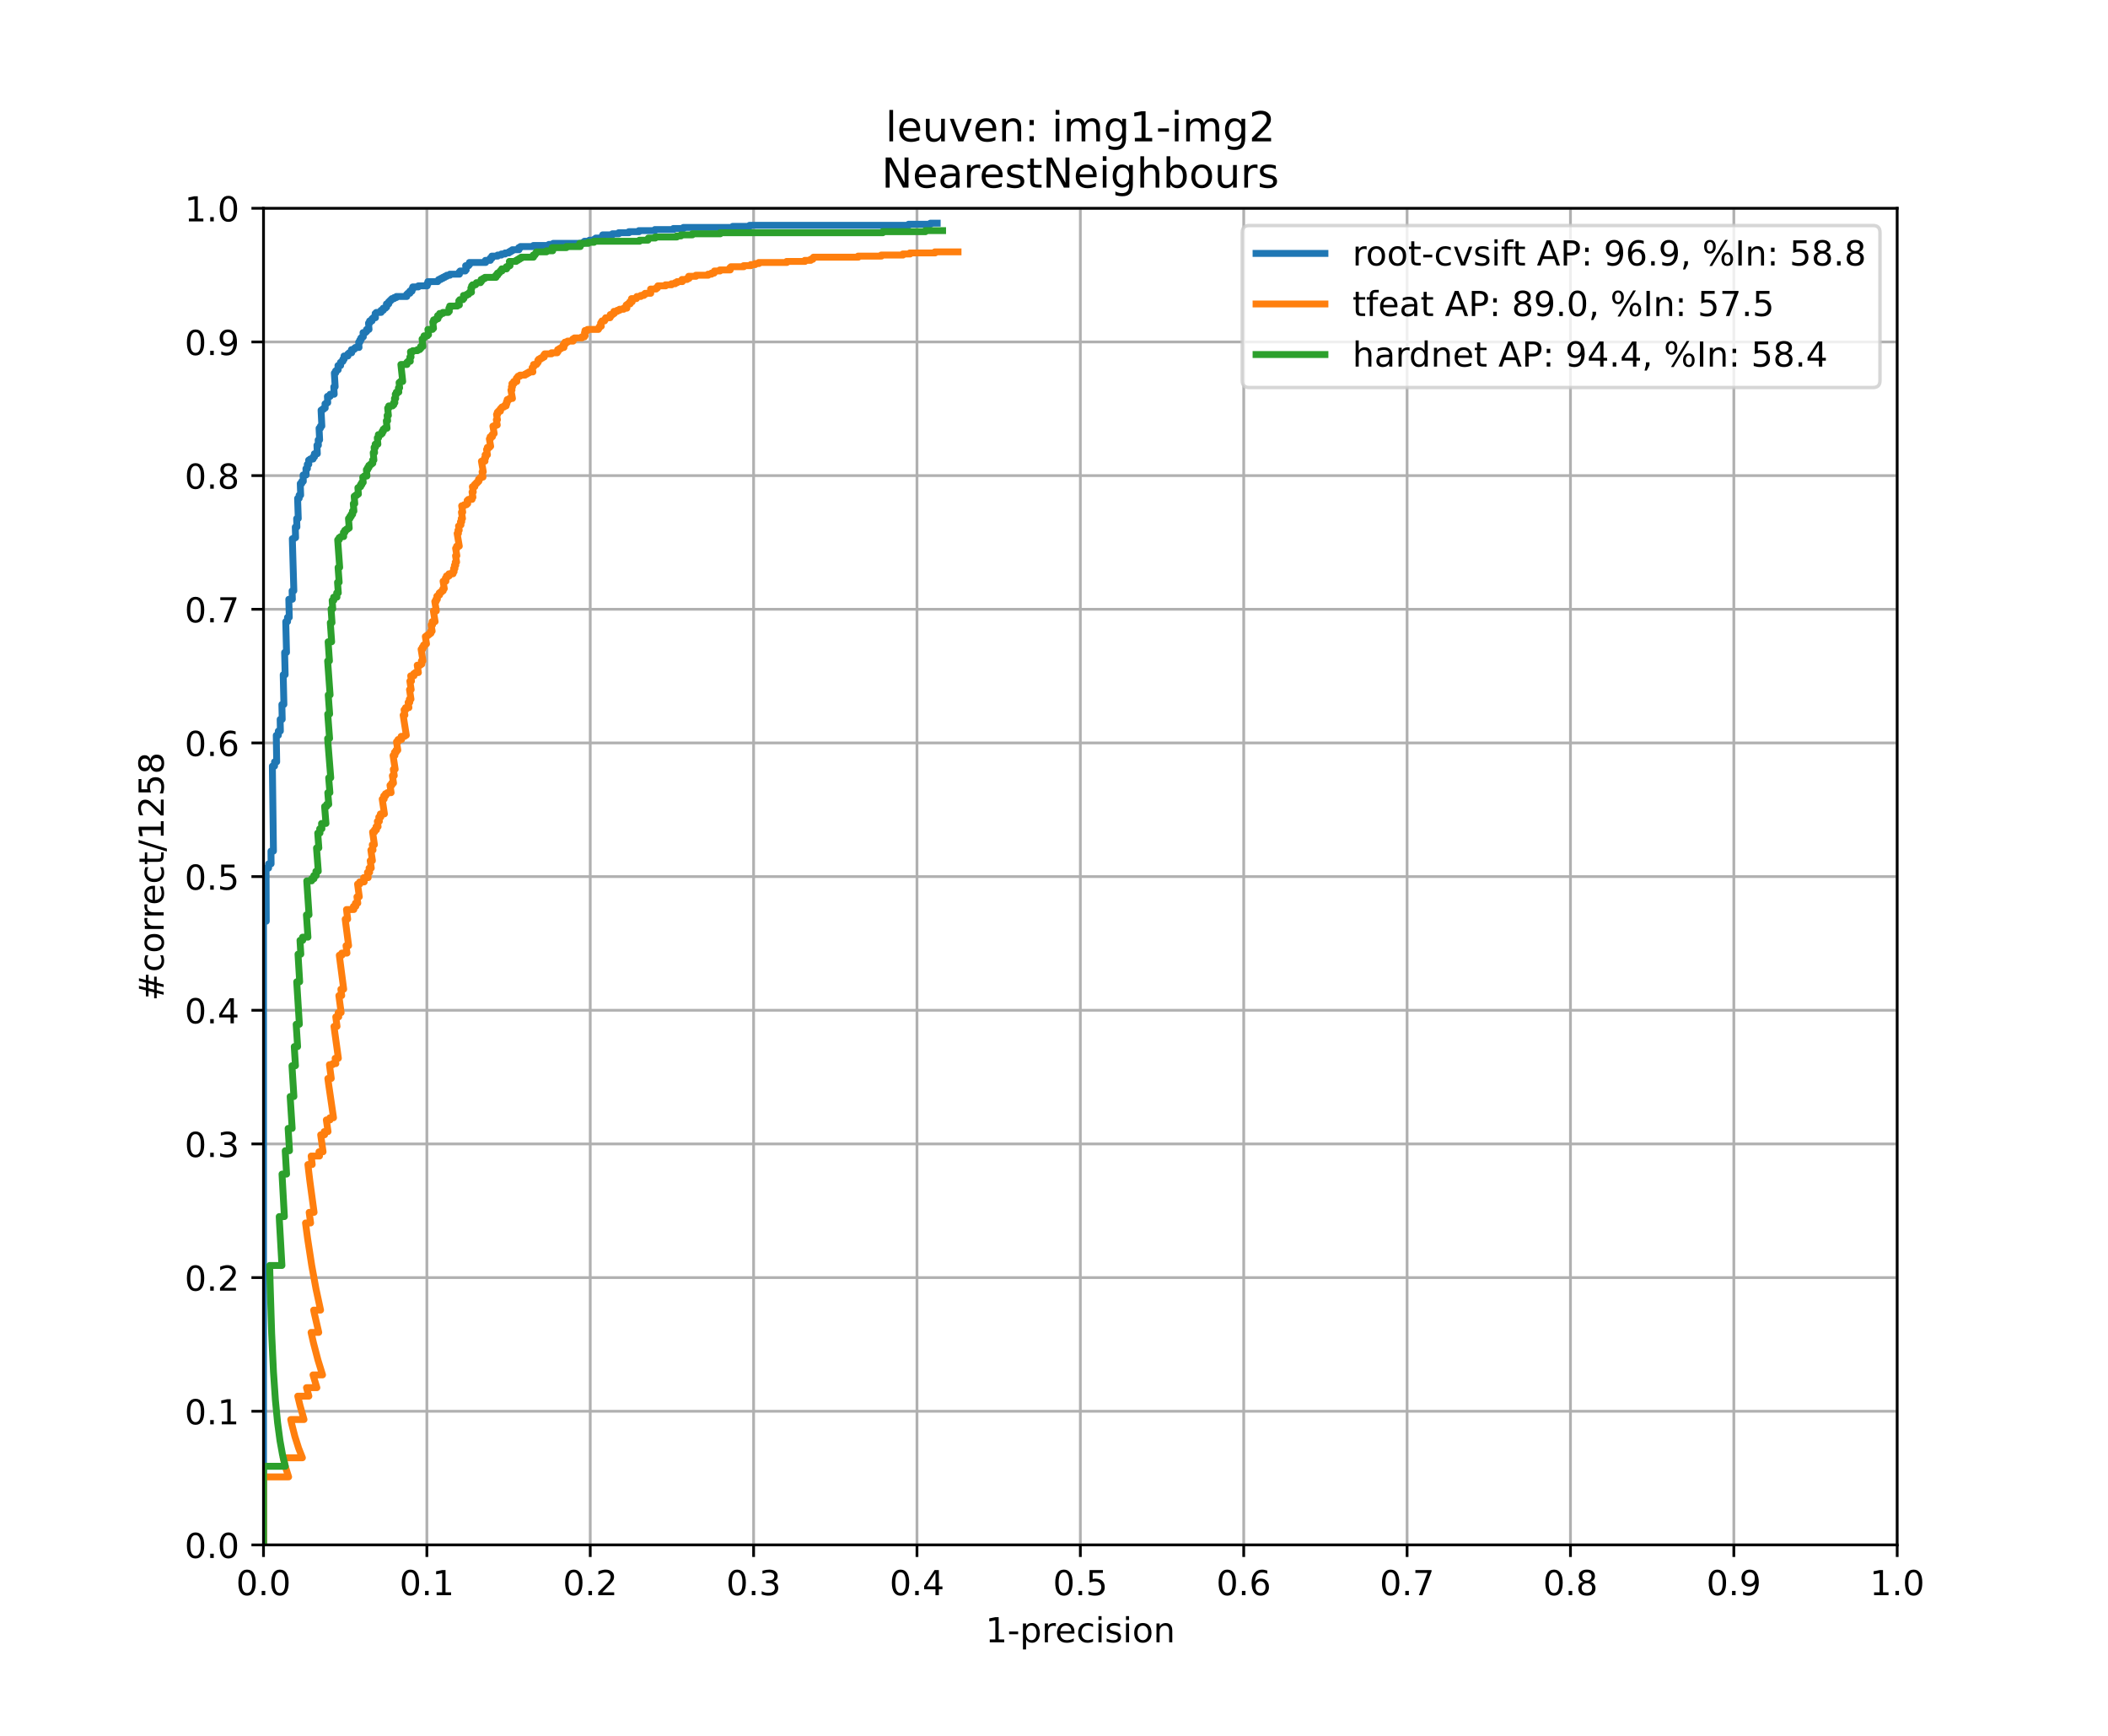 <?xml version="1.0" encoding="utf-8" standalone="no"?>
<!DOCTYPE svg PUBLIC "-//W3C//DTD SVG 1.1//EN"
  "http://www.w3.org/Graphics/SVG/1.1/DTD/svg11.dtd">
<!-- Created with matplotlib (https://matplotlib.org/) -->
<svg height="504pt" version="1.1" viewBox="0 0 612 504" width="612pt" xmlns="http://www.w3.org/2000/svg" xmlns:xlink="http://www.w3.org/1999/xlink">
 <defs>
  <style type="text/css">
*{stroke-linecap:butt;stroke-linejoin:round;}
  </style>
 </defs>
 <g id="figure_1">
  <g id="patch_1">
   <path d="M 0 504 
L 612 504 
L 612 0 
L 0 0 
z
" style="fill:#ffffff;"/>
  </g>
  <g id="axes_1">
   <g id="patch_2">
    <path d="M 76.5 448.56 
L 550.8 448.56 
L 550.8 60.48 
L 76.5 60.48 
z
" style="fill:#ffffff;"/>
   </g>
   <g id="matplotlib.axis_1">
    <g id="xtick_1">
     <g id="line2d_1">
      <path clip-path="url(#p430de52436)" d="M 76.5 448.56 
L 76.5 60.48 
" style="fill:none;stroke:#b0b0b0;stroke-linecap:square;stroke-width:0.8;"/>
     </g>
     <g id="line2d_2">
      <defs>
       <path d="M 0 0 
L 0 3.5 
" id="m152d291d06" style="stroke:#000000;stroke-width:0.8;"/>
      </defs>
      <g>
       <use style="stroke:#000000;stroke-width:0.8;" x="76.5" xlink:href="#m152d291d06" y="448.56"/>
      </g>
     </g>
     <g id="text_1">
      <!-- 0.0 -->
      <defs>
       <path d="M 31.781 66.406 
Q 24.172 66.406 20.328 58.906 
Q 16.5 51.422 16.5 36.375 
Q 16.5 21.391 20.328 13.891 
Q 24.172 6.391 31.781 6.391 
Q 39.453 6.391 43.281 13.891 
Q 47.125 21.391 47.125 36.375 
Q 47.125 51.422 43.281 58.906 
Q 39.453 66.406 31.781 66.406 
z
M 31.781 74.219 
Q 44.047 74.219 50.516 64.516 
Q 56.984 54.828 56.984 36.375 
Q 56.984 17.969 50.516 8.266 
Q 44.047 -1.422 31.781 -1.422 
Q 19.531 -1.422 13.062 8.266 
Q 6.594 17.969 6.594 36.375 
Q 6.594 54.828 13.062 64.516 
Q 19.531 74.219 31.781 74.219 
z
" id="DejaVuSans-48"/>
       <path d="M 10.688 12.406 
L 21 12.406 
L 21 0 
L 10.688 0 
z
" id="DejaVuSans-46"/>
      </defs>
      <g transform="translate(68.548 463.158)scale(0.1 -0.1)">
       <use xlink:href="#DejaVuSans-48"/>
       <use x="63.623" xlink:href="#DejaVuSans-46"/>
       <use x="95.41" xlink:href="#DejaVuSans-48"/>
      </g>
     </g>
    </g>
    <g id="xtick_2">
     <g id="line2d_3">
      <path clip-path="url(#p430de52436)" d="M 123.93 448.56 
L 123.93 60.48 
" style="fill:none;stroke:#b0b0b0;stroke-linecap:square;stroke-width:0.8;"/>
     </g>
     <g id="line2d_4">
      <g>
       <use style="stroke:#000000;stroke-width:0.8;" x="123.93" xlink:href="#m152d291d06" y="448.56"/>
      </g>
     </g>
     <g id="text_2">
      <!-- 0.1 -->
      <defs>
       <path d="M 12.406 8.297 
L 28.516 8.297 
L 28.516 63.922 
L 10.984 60.406 
L 10.984 69.391 
L 28.422 72.906 
L 38.281 72.906 
L 38.281 8.297 
L 54.391 8.297 
L 54.391 0 
L 12.406 0 
z
" id="DejaVuSans-49"/>
      </defs>
      <g transform="translate(115.978 463.158)scale(0.1 -0.1)">
       <use xlink:href="#DejaVuSans-48"/>
       <use x="63.623" xlink:href="#DejaVuSans-46"/>
       <use x="95.41" xlink:href="#DejaVuSans-49"/>
      </g>
     </g>
    </g>
    <g id="xtick_3">
     <g id="line2d_5">
      <path clip-path="url(#p430de52436)" d="M 171.36 448.56 
L 171.36 60.48 
" style="fill:none;stroke:#b0b0b0;stroke-linecap:square;stroke-width:0.8;"/>
     </g>
     <g id="line2d_6">
      <g>
       <use style="stroke:#000000;stroke-width:0.8;" x="171.36" xlink:href="#m152d291d06" y="448.56"/>
      </g>
     </g>
     <g id="text_3">
      <!-- 0.2 -->
      <defs>
       <path d="M 19.188 8.297 
L 53.609 8.297 
L 53.609 0 
L 7.328 0 
L 7.328 8.297 
Q 12.938 14.109 22.625 23.891 
Q 32.328 33.688 34.812 36.531 
Q 39.547 41.844 41.422 45.531 
Q 43.312 49.219 43.312 52.781 
Q 43.312 58.594 39.234 62.25 
Q 35.156 65.922 28.609 65.922 
Q 23.969 65.922 18.812 64.312 
Q 13.672 62.703 7.812 59.422 
L 7.812 69.391 
Q 13.766 71.781 18.938 73 
Q 24.125 74.219 28.422 74.219 
Q 39.75 74.219 46.484 68.547 
Q 53.219 62.891 53.219 53.422 
Q 53.219 48.922 51.531 44.891 
Q 49.859 40.875 45.406 35.406 
Q 44.188 33.984 37.641 27.219 
Q 31.109 20.453 19.188 8.297 
z
" id="DejaVuSans-50"/>
      </defs>
      <g transform="translate(163.408 463.158)scale(0.1 -0.1)">
       <use xlink:href="#DejaVuSans-48"/>
       <use x="63.623" xlink:href="#DejaVuSans-46"/>
       <use x="95.41" xlink:href="#DejaVuSans-50"/>
      </g>
     </g>
    </g>
    <g id="xtick_4">
     <g id="line2d_7">
      <path clip-path="url(#p430de52436)" d="M 218.79 448.56 
L 218.79 60.48 
" style="fill:none;stroke:#b0b0b0;stroke-linecap:square;stroke-width:0.8;"/>
     </g>
     <g id="line2d_8">
      <g>
       <use style="stroke:#000000;stroke-width:0.8;" x="218.79" xlink:href="#m152d291d06" y="448.56"/>
      </g>
     </g>
     <g id="text_4">
      <!-- 0.3 -->
      <defs>
       <path d="M 40.578 39.312 
Q 47.656 37.797 51.625 33 
Q 55.609 28.219 55.609 21.188 
Q 55.609 10.406 48.188 4.484 
Q 40.766 -1.422 27.094 -1.422 
Q 22.516 -1.422 17.656 -0.516 
Q 12.797 0.391 7.625 2.203 
L 7.625 11.719 
Q 11.719 9.328 16.594 8.109 
Q 21.484 6.891 26.812 6.891 
Q 36.078 6.891 40.938 10.547 
Q 45.797 14.203 45.797 21.188 
Q 45.797 27.641 41.281 31.266 
Q 36.766 34.906 28.719 34.906 
L 20.219 34.906 
L 20.219 43.016 
L 29.109 43.016 
Q 36.375 43.016 40.234 45.922 
Q 44.094 48.828 44.094 54.297 
Q 44.094 59.906 40.109 62.906 
Q 36.141 65.922 28.719 65.922 
Q 24.656 65.922 20.016 65.031 
Q 15.375 64.156 9.812 62.312 
L 9.812 71.094 
Q 15.438 72.656 20.344 73.438 
Q 25.25 74.219 29.594 74.219 
Q 40.828 74.219 47.359 69.109 
Q 53.906 64.016 53.906 55.328 
Q 53.906 49.266 50.438 45.094 
Q 46.969 40.922 40.578 39.312 
z
" id="DejaVuSans-51"/>
      </defs>
      <g transform="translate(210.838 463.158)scale(0.1 -0.1)">
       <use xlink:href="#DejaVuSans-48"/>
       <use x="63.623" xlink:href="#DejaVuSans-46"/>
       <use x="95.41" xlink:href="#DejaVuSans-51"/>
      </g>
     </g>
    </g>
    <g id="xtick_5">
     <g id="line2d_9">
      <path clip-path="url(#p430de52436)" d="M 266.22 448.56 
L 266.22 60.48 
" style="fill:none;stroke:#b0b0b0;stroke-linecap:square;stroke-width:0.8;"/>
     </g>
     <g id="line2d_10">
      <g>
       <use style="stroke:#000000;stroke-width:0.8;" x="266.22" xlink:href="#m152d291d06" y="448.56"/>
      </g>
     </g>
     <g id="text_5">
      <!-- 0.4 -->
      <defs>
       <path d="M 37.797 64.312 
L 12.891 25.391 
L 37.797 25.391 
z
M 35.203 72.906 
L 47.609 72.906 
L 47.609 25.391 
L 58.016 25.391 
L 58.016 17.188 
L 47.609 17.188 
L 47.609 0 
L 37.797 0 
L 37.797 17.188 
L 4.891 17.188 
L 4.891 26.703 
z
" id="DejaVuSans-52"/>
      </defs>
      <g transform="translate(258.268 463.158)scale(0.1 -0.1)">
       <use xlink:href="#DejaVuSans-48"/>
       <use x="63.623" xlink:href="#DejaVuSans-46"/>
       <use x="95.41" xlink:href="#DejaVuSans-52"/>
      </g>
     </g>
    </g>
    <g id="xtick_6">
     <g id="line2d_11">
      <path clip-path="url(#p430de52436)" d="M 313.65 448.56 
L 313.65 60.48 
" style="fill:none;stroke:#b0b0b0;stroke-linecap:square;stroke-width:0.8;"/>
     </g>
     <g id="line2d_12">
      <g>
       <use style="stroke:#000000;stroke-width:0.8;" x="313.65" xlink:href="#m152d291d06" y="448.56"/>
      </g>
     </g>
     <g id="text_6">
      <!-- 0.5 -->
      <defs>
       <path d="M 10.797 72.906 
L 49.516 72.906 
L 49.516 64.594 
L 19.828 64.594 
L 19.828 46.734 
Q 21.969 47.469 24.109 47.828 
Q 26.266 48.188 28.422 48.188 
Q 40.625 48.188 47.75 41.5 
Q 54.891 34.812 54.891 23.391 
Q 54.891 11.625 47.562 5.094 
Q 40.234 -1.422 26.906 -1.422 
Q 22.312 -1.422 17.547 -0.641 
Q 12.797 0.141 7.719 1.703 
L 7.719 11.625 
Q 12.109 9.234 16.797 8.062 
Q 21.484 6.891 26.703 6.891 
Q 35.156 6.891 40.078 11.328 
Q 45.016 15.766 45.016 23.391 
Q 45.016 31 40.078 35.438 
Q 35.156 39.891 26.703 39.891 
Q 22.75 39.891 18.812 39.016 
Q 14.891 38.141 10.797 36.281 
z
" id="DejaVuSans-53"/>
      </defs>
      <g transform="translate(305.698 463.158)scale(0.1 -0.1)">
       <use xlink:href="#DejaVuSans-48"/>
       <use x="63.623" xlink:href="#DejaVuSans-46"/>
       <use x="95.41" xlink:href="#DejaVuSans-53"/>
      </g>
     </g>
    </g>
    <g id="xtick_7">
     <g id="line2d_13">
      <path clip-path="url(#p430de52436)" d="M 361.08 448.56 
L 361.08 60.48 
" style="fill:none;stroke:#b0b0b0;stroke-linecap:square;stroke-width:0.8;"/>
     </g>
     <g id="line2d_14">
      <g>
       <use style="stroke:#000000;stroke-width:0.8;" x="361.08" xlink:href="#m152d291d06" y="448.56"/>
      </g>
     </g>
     <g id="text_7">
      <!-- 0.6 -->
      <defs>
       <path d="M 33.016 40.375 
Q 26.375 40.375 22.484 35.828 
Q 18.609 31.297 18.609 23.391 
Q 18.609 15.531 22.484 10.953 
Q 26.375 6.391 33.016 6.391 
Q 39.656 6.391 43.531 10.953 
Q 47.406 15.531 47.406 23.391 
Q 47.406 31.297 43.531 35.828 
Q 39.656 40.375 33.016 40.375 
z
M 52.594 71.297 
L 52.594 62.312 
Q 48.875 64.062 45.094 64.984 
Q 41.312 65.922 37.594 65.922 
Q 27.828 65.922 22.672 59.328 
Q 17.531 52.734 16.797 39.406 
Q 19.672 43.656 24.016 45.922 
Q 28.375 48.188 33.594 48.188 
Q 44.578 48.188 50.953 41.516 
Q 57.328 34.859 57.328 23.391 
Q 57.328 12.156 50.688 5.359 
Q 44.047 -1.422 33.016 -1.422 
Q 20.359 -1.422 13.672 8.266 
Q 6.984 17.969 6.984 36.375 
Q 6.984 53.656 15.188 63.938 
Q 23.391 74.219 37.203 74.219 
Q 40.922 74.219 44.703 73.484 
Q 48.484 72.75 52.594 71.297 
z
" id="DejaVuSans-54"/>
      </defs>
      <g transform="translate(353.128 463.158)scale(0.1 -0.1)">
       <use xlink:href="#DejaVuSans-48"/>
       <use x="63.623" xlink:href="#DejaVuSans-46"/>
       <use x="95.41" xlink:href="#DejaVuSans-54"/>
      </g>
     </g>
    </g>
    <g id="xtick_8">
     <g id="line2d_15">
      <path clip-path="url(#p430de52436)" d="M 408.51 448.56 
L 408.51 60.48 
" style="fill:none;stroke:#b0b0b0;stroke-linecap:square;stroke-width:0.8;"/>
     </g>
     <g id="line2d_16">
      <g>
       <use style="stroke:#000000;stroke-width:0.8;" x="408.51" xlink:href="#m152d291d06" y="448.56"/>
      </g>
     </g>
     <g id="text_8">
      <!-- 0.7 -->
      <defs>
       <path d="M 8.203 72.906 
L 55.078 72.906 
L 55.078 68.703 
L 28.609 0 
L 18.312 0 
L 43.219 64.594 
L 8.203 64.594 
z
" id="DejaVuSans-55"/>
      </defs>
      <g transform="translate(400.558 463.158)scale(0.1 -0.1)">
       <use xlink:href="#DejaVuSans-48"/>
       <use x="63.623" xlink:href="#DejaVuSans-46"/>
       <use x="95.41" xlink:href="#DejaVuSans-55"/>
      </g>
     </g>
    </g>
    <g id="xtick_9">
     <g id="line2d_17">
      <path clip-path="url(#p430de52436)" d="M 455.94 448.56 
L 455.94 60.48 
" style="fill:none;stroke:#b0b0b0;stroke-linecap:square;stroke-width:0.8;"/>
     </g>
     <g id="line2d_18">
      <g>
       <use style="stroke:#000000;stroke-width:0.8;" x="455.94" xlink:href="#m152d291d06" y="448.56"/>
      </g>
     </g>
     <g id="text_9">
      <!-- 0.8 -->
      <defs>
       <path d="M 31.781 34.625 
Q 24.75 34.625 20.719 30.859 
Q 16.703 27.094 16.703 20.516 
Q 16.703 13.922 20.719 10.156 
Q 24.75 6.391 31.781 6.391 
Q 38.812 6.391 42.859 10.172 
Q 46.922 13.969 46.922 20.516 
Q 46.922 27.094 42.891 30.859 
Q 38.875 34.625 31.781 34.625 
z
M 21.922 38.812 
Q 15.578 40.375 12.031 44.719 
Q 8.5 49.078 8.5 55.328 
Q 8.5 64.062 14.719 69.141 
Q 20.953 74.219 31.781 74.219 
Q 42.672 74.219 48.875 69.141 
Q 55.078 64.062 55.078 55.328 
Q 55.078 49.078 51.531 44.719 
Q 48 40.375 41.703 38.812 
Q 48.828 37.156 52.797 32.312 
Q 56.781 27.484 56.781 20.516 
Q 56.781 9.906 50.312 4.234 
Q 43.844 -1.422 31.781 -1.422 
Q 19.734 -1.422 13.25 4.234 
Q 6.781 9.906 6.781 20.516 
Q 6.781 27.484 10.781 32.312 
Q 14.797 37.156 21.922 38.812 
z
M 18.312 54.391 
Q 18.312 48.734 21.844 45.562 
Q 25.391 42.391 31.781 42.391 
Q 38.141 42.391 41.719 45.562 
Q 45.312 48.734 45.312 54.391 
Q 45.312 60.062 41.719 63.234 
Q 38.141 66.406 31.781 66.406 
Q 25.391 66.406 21.844 63.234 
Q 18.312 60.062 18.312 54.391 
z
" id="DejaVuSans-56"/>
      </defs>
      <g transform="translate(447.988 463.158)scale(0.1 -0.1)">
       <use xlink:href="#DejaVuSans-48"/>
       <use x="63.623" xlink:href="#DejaVuSans-46"/>
       <use x="95.41" xlink:href="#DejaVuSans-56"/>
      </g>
     </g>
    </g>
    <g id="xtick_10">
     <g id="line2d_19">
      <path clip-path="url(#p430de52436)" d="M 503.37 448.56 
L 503.37 60.48 
" style="fill:none;stroke:#b0b0b0;stroke-linecap:square;stroke-width:0.8;"/>
     </g>
     <g id="line2d_20">
      <g>
       <use style="stroke:#000000;stroke-width:0.8;" x="503.37" xlink:href="#m152d291d06" y="448.56"/>
      </g>
     </g>
     <g id="text_10">
      <!-- 0.9 -->
      <defs>
       <path d="M 10.984 1.516 
L 10.984 10.5 
Q 14.703 8.734 18.5 7.812 
Q 22.312 6.891 25.984 6.891 
Q 35.75 6.891 40.891 13.453 
Q 46.047 20.016 46.781 33.406 
Q 43.953 29.203 39.594 26.953 
Q 35.25 24.703 29.984 24.703 
Q 19.047 24.703 12.672 31.312 
Q 6.297 37.938 6.297 49.422 
Q 6.297 60.641 12.938 67.422 
Q 19.578 74.219 30.609 74.219 
Q 43.266 74.219 49.922 64.516 
Q 56.594 54.828 56.594 36.375 
Q 56.594 19.141 48.406 8.859 
Q 40.234 -1.422 26.422 -1.422 
Q 22.703 -1.422 18.891 -0.688 
Q 15.094 0.047 10.984 1.516 
z
M 30.609 32.422 
Q 37.25 32.422 41.125 36.953 
Q 45.016 41.5 45.016 49.422 
Q 45.016 57.281 41.125 61.844 
Q 37.25 66.406 30.609 66.406 
Q 23.969 66.406 20.094 61.844 
Q 16.219 57.281 16.219 49.422 
Q 16.219 41.5 20.094 36.953 
Q 23.969 32.422 30.609 32.422 
z
" id="DejaVuSans-57"/>
      </defs>
      <g transform="translate(495.418 463.158)scale(0.1 -0.1)">
       <use xlink:href="#DejaVuSans-48"/>
       <use x="63.623" xlink:href="#DejaVuSans-46"/>
       <use x="95.41" xlink:href="#DejaVuSans-57"/>
      </g>
     </g>
    </g>
    <g id="xtick_11">
     <g id="line2d_21">
      <path clip-path="url(#p430de52436)" d="M 550.8 448.56 
L 550.8 60.48 
" style="fill:none;stroke:#b0b0b0;stroke-linecap:square;stroke-width:0.8;"/>
     </g>
     <g id="line2d_22">
      <g>
       <use style="stroke:#000000;stroke-width:0.8;" x="550.8" xlink:href="#m152d291d06" y="448.56"/>
      </g>
     </g>
     <g id="text_11">
      <!-- 1.0 -->
      <g transform="translate(542.848 463.158)scale(0.1 -0.1)">
       <use xlink:href="#DejaVuSans-49"/>
       <use x="63.623" xlink:href="#DejaVuSans-46"/>
       <use x="95.41" xlink:href="#DejaVuSans-48"/>
      </g>
     </g>
    </g>
    <g id="text_12">
     <!-- 1-precision -->
     <defs>
      <path d="M 4.891 31.391 
L 31.203 31.391 
L 31.203 23.391 
L 4.891 23.391 
z
" id="DejaVuSans-45"/>
      <path d="M 18.109 8.203 
L 18.109 -20.797 
L 9.078 -20.797 
L 9.078 54.688 
L 18.109 54.688 
L 18.109 46.391 
Q 20.953 51.266 25.266 53.625 
Q 29.594 56 35.594 56 
Q 45.562 56 51.781 48.094 
Q 58.016 40.188 58.016 27.297 
Q 58.016 14.406 51.781 6.484 
Q 45.562 -1.422 35.594 -1.422 
Q 29.594 -1.422 25.266 0.953 
Q 20.953 3.328 18.109 8.203 
z
M 48.688 27.297 
Q 48.688 37.203 44.609 42.844 
Q 40.531 48.484 33.406 48.484 
Q 26.266 48.484 22.188 42.844 
Q 18.109 37.203 18.109 27.297 
Q 18.109 17.391 22.188 11.75 
Q 26.266 6.109 33.406 6.109 
Q 40.531 6.109 44.609 11.75 
Q 48.688 17.391 48.688 27.297 
z
" id="DejaVuSans-112"/>
      <path d="M 41.109 46.297 
Q 39.594 47.172 37.812 47.578 
Q 36.031 48 33.891 48 
Q 26.266 48 22.188 43.047 
Q 18.109 38.094 18.109 28.812 
L 18.109 0 
L 9.078 0 
L 9.078 54.688 
L 18.109 54.688 
L 18.109 46.188 
Q 20.953 51.172 25.484 53.578 
Q 30.031 56 36.531 56 
Q 37.453 56 38.578 55.875 
Q 39.703 55.766 41.062 55.516 
z
" id="DejaVuSans-114"/>
      <path d="M 56.203 29.594 
L 56.203 25.203 
L 14.891 25.203 
Q 15.484 15.922 20.484 11.062 
Q 25.484 6.203 34.422 6.203 
Q 39.594 6.203 44.453 7.469 
Q 49.312 8.734 54.109 11.281 
L 54.109 2.781 
Q 49.266 0.734 44.188 -0.344 
Q 39.109 -1.422 33.891 -1.422 
Q 20.797 -1.422 13.156 6.188 
Q 5.516 13.812 5.516 26.812 
Q 5.516 40.234 12.766 48.109 
Q 20.016 56 32.328 56 
Q 43.359 56 49.781 48.891 
Q 56.203 41.797 56.203 29.594 
z
M 47.219 32.234 
Q 47.125 39.594 43.094 43.984 
Q 39.062 48.391 32.422 48.391 
Q 24.906 48.391 20.391 44.141 
Q 15.875 39.891 15.188 32.172 
z
" id="DejaVuSans-101"/>
      <path d="M 48.781 52.594 
L 48.781 44.188 
Q 44.969 46.297 41.141 47.344 
Q 37.312 48.391 33.406 48.391 
Q 24.656 48.391 19.812 42.844 
Q 14.984 37.312 14.984 27.297 
Q 14.984 17.281 19.812 11.734 
Q 24.656 6.203 33.406 6.203 
Q 37.312 6.203 41.141 7.25 
Q 44.969 8.297 48.781 10.406 
L 48.781 2.094 
Q 45.016 0.344 40.984 -0.531 
Q 36.969 -1.422 32.422 -1.422 
Q 20.062 -1.422 12.781 6.344 
Q 5.516 14.109 5.516 27.297 
Q 5.516 40.672 12.859 48.328 
Q 20.219 56 33.016 56 
Q 37.156 56 41.109 55.141 
Q 45.062 54.297 48.781 52.594 
z
" id="DejaVuSans-99"/>
      <path d="M 9.422 54.688 
L 18.406 54.688 
L 18.406 0 
L 9.422 0 
z
M 9.422 75.984 
L 18.406 75.984 
L 18.406 64.594 
L 9.422 64.594 
z
" id="DejaVuSans-105"/>
      <path d="M 44.281 53.078 
L 44.281 44.578 
Q 40.484 46.531 36.375 47.5 
Q 32.281 48.484 27.875 48.484 
Q 21.188 48.484 17.844 46.438 
Q 14.5 44.391 14.5 40.281 
Q 14.5 37.156 16.891 35.375 
Q 19.281 33.594 26.516 31.984 
L 29.594 31.297 
Q 39.156 29.25 43.188 25.516 
Q 47.219 21.781 47.219 15.094 
Q 47.219 7.469 41.188 3.016 
Q 35.156 -1.422 24.609 -1.422 
Q 20.219 -1.422 15.453 -0.562 
Q 10.688 0.297 5.422 2 
L 5.422 11.281 
Q 10.406 8.688 15.234 7.391 
Q 20.062 6.109 24.812 6.109 
Q 31.156 6.109 34.562 8.281 
Q 37.984 10.453 37.984 14.406 
Q 37.984 18.062 35.516 20.016 
Q 33.062 21.969 24.703 23.781 
L 21.578 24.516 
Q 13.234 26.266 9.516 29.906 
Q 5.812 33.547 5.812 39.891 
Q 5.812 47.609 11.281 51.797 
Q 16.75 56 26.812 56 
Q 31.781 56 36.172 55.266 
Q 40.578 54.547 44.281 53.078 
z
" id="DejaVuSans-115"/>
      <path d="M 30.609 48.391 
Q 23.391 48.391 19.188 42.75 
Q 14.984 37.109 14.984 27.297 
Q 14.984 17.484 19.156 11.844 
Q 23.344 6.203 30.609 6.203 
Q 37.797 6.203 41.984 11.859 
Q 46.188 17.531 46.188 27.297 
Q 46.188 37.016 41.984 42.703 
Q 37.797 48.391 30.609 48.391 
z
M 30.609 56 
Q 42.328 56 49.016 48.375 
Q 55.719 40.766 55.719 27.297 
Q 55.719 13.875 49.016 6.219 
Q 42.328 -1.422 30.609 -1.422 
Q 18.844 -1.422 12.172 6.219 
Q 5.516 13.875 5.516 27.297 
Q 5.516 40.766 12.172 48.375 
Q 18.844 56 30.609 56 
z
" id="DejaVuSans-111"/>
      <path d="M 54.891 33.016 
L 54.891 0 
L 45.906 0 
L 45.906 32.719 
Q 45.906 40.484 42.875 44.328 
Q 39.844 48.188 33.797 48.188 
Q 26.516 48.188 22.312 43.547 
Q 18.109 38.922 18.109 30.906 
L 18.109 0 
L 9.078 0 
L 9.078 54.688 
L 18.109 54.688 
L 18.109 46.188 
Q 21.344 51.125 25.703 53.562 
Q 30.078 56 35.797 56 
Q 45.219 56 50.047 50.172 
Q 54.891 44.344 54.891 33.016 
z
" id="DejaVuSans-110"/>
     </defs>
     <g transform="translate(286.111 476.837)scale(0.1 -0.1)">
      <use xlink:href="#DejaVuSans-49"/>
      <use x="63.623" xlink:href="#DejaVuSans-45"/>
      <use x="99.707" xlink:href="#DejaVuSans-112"/>
      <use x="163.184" xlink:href="#DejaVuSans-114"/>
      <use x="202.047" xlink:href="#DejaVuSans-101"/>
      <use x="263.57" xlink:href="#DejaVuSans-99"/>
      <use x="318.551" xlink:href="#DejaVuSans-105"/>
      <use x="346.334" xlink:href="#DejaVuSans-115"/>
      <use x="398.434" xlink:href="#DejaVuSans-105"/>
      <use x="426.217" xlink:href="#DejaVuSans-111"/>
      <use x="487.398" xlink:href="#DejaVuSans-110"/>
     </g>
    </g>
   </g>
   <g id="matplotlib.axis_2">
    <g id="ytick_1">
     <g id="line2d_23">
      <path clip-path="url(#p430de52436)" d="M 76.5 448.56 
L 550.8 448.56 
" style="fill:none;stroke:#b0b0b0;stroke-linecap:square;stroke-width:0.8;"/>
     </g>
     <g id="line2d_24">
      <defs>
       <path d="M 0 0 
L -3.5 0 
" id="m7ee0d159e2" style="stroke:#000000;stroke-width:0.8;"/>
      </defs>
      <g>
       <use style="stroke:#000000;stroke-width:0.8;" x="76.5" xlink:href="#m7ee0d159e2" y="448.56"/>
      </g>
     </g>
     <g id="text_13">
      <!-- 0.0 -->
      <g transform="translate(53.597 452.359)scale(0.1 -0.1)">
       <use xlink:href="#DejaVuSans-48"/>
       <use x="63.623" xlink:href="#DejaVuSans-46"/>
       <use x="95.41" xlink:href="#DejaVuSans-48"/>
      </g>
     </g>
    </g>
    <g id="ytick_2">
     <g id="line2d_25">
      <path clip-path="url(#p430de52436)" d="M 76.5 409.752 
L 550.8 409.752 
" style="fill:none;stroke:#b0b0b0;stroke-linecap:square;stroke-width:0.8;"/>
     </g>
     <g id="line2d_26">
      <g>
       <use style="stroke:#000000;stroke-width:0.8;" x="76.5" xlink:href="#m7ee0d159e2" y="409.752"/>
      </g>
     </g>
     <g id="text_14">
      <!-- 0.1 -->
      <g transform="translate(53.597 413.551)scale(0.1 -0.1)">
       <use xlink:href="#DejaVuSans-48"/>
       <use x="63.623" xlink:href="#DejaVuSans-46"/>
       <use x="95.41" xlink:href="#DejaVuSans-49"/>
      </g>
     </g>
    </g>
    <g id="ytick_3">
     <g id="line2d_27">
      <path clip-path="url(#p430de52436)" d="M 76.5 370.944 
L 550.8 370.944 
" style="fill:none;stroke:#b0b0b0;stroke-linecap:square;stroke-width:0.8;"/>
     </g>
     <g id="line2d_28">
      <g>
       <use style="stroke:#000000;stroke-width:0.8;" x="76.5" xlink:href="#m7ee0d159e2" y="370.944"/>
      </g>
     </g>
     <g id="text_15">
      <!-- 0.2 -->
      <g transform="translate(53.597 374.743)scale(0.1 -0.1)">
       <use xlink:href="#DejaVuSans-48"/>
       <use x="63.623" xlink:href="#DejaVuSans-46"/>
       <use x="95.41" xlink:href="#DejaVuSans-50"/>
      </g>
     </g>
    </g>
    <g id="ytick_4">
     <g id="line2d_29">
      <path clip-path="url(#p430de52436)" d="M 76.5 332.136 
L 550.8 332.136 
" style="fill:none;stroke:#b0b0b0;stroke-linecap:square;stroke-width:0.8;"/>
     </g>
     <g id="line2d_30">
      <g>
       <use style="stroke:#000000;stroke-width:0.8;" x="76.5" xlink:href="#m7ee0d159e2" y="332.136"/>
      </g>
     </g>
     <g id="text_16">
      <!-- 0.3 -->
      <g transform="translate(53.597 335.935)scale(0.1 -0.1)">
       <use xlink:href="#DejaVuSans-48"/>
       <use x="63.623" xlink:href="#DejaVuSans-46"/>
       <use x="95.41" xlink:href="#DejaVuSans-51"/>
      </g>
     </g>
    </g>
    <g id="ytick_5">
     <g id="line2d_31">
      <path clip-path="url(#p430de52436)" d="M 76.5 293.328 
L 550.8 293.328 
" style="fill:none;stroke:#b0b0b0;stroke-linecap:square;stroke-width:0.8;"/>
     </g>
     <g id="line2d_32">
      <g>
       <use style="stroke:#000000;stroke-width:0.8;" x="76.5" xlink:href="#m7ee0d159e2" y="293.328"/>
      </g>
     </g>
     <g id="text_17">
      <!-- 0.4 -->
      <g transform="translate(53.597 297.127)scale(0.1 -0.1)">
       <use xlink:href="#DejaVuSans-48"/>
       <use x="63.623" xlink:href="#DejaVuSans-46"/>
       <use x="95.41" xlink:href="#DejaVuSans-52"/>
      </g>
     </g>
    </g>
    <g id="ytick_6">
     <g id="line2d_33">
      <path clip-path="url(#p430de52436)" d="M 76.5 254.52 
L 550.8 254.52 
" style="fill:none;stroke:#b0b0b0;stroke-linecap:square;stroke-width:0.8;"/>
     </g>
     <g id="line2d_34">
      <g>
       <use style="stroke:#000000;stroke-width:0.8;" x="76.5" xlink:href="#m7ee0d159e2" y="254.52"/>
      </g>
     </g>
     <g id="text_18">
      <!-- 0.5 -->
      <g transform="translate(53.597 258.319)scale(0.1 -0.1)">
       <use xlink:href="#DejaVuSans-48"/>
       <use x="63.623" xlink:href="#DejaVuSans-46"/>
       <use x="95.41" xlink:href="#DejaVuSans-53"/>
      </g>
     </g>
    </g>
    <g id="ytick_7">
     <g id="line2d_35">
      <path clip-path="url(#p430de52436)" d="M 76.5 215.712 
L 550.8 215.712 
" style="fill:none;stroke:#b0b0b0;stroke-linecap:square;stroke-width:0.8;"/>
     </g>
     <g id="line2d_36">
      <g>
       <use style="stroke:#000000;stroke-width:0.8;" x="76.5" xlink:href="#m7ee0d159e2" y="215.712"/>
      </g>
     </g>
     <g id="text_19">
      <!-- 0.6 -->
      <g transform="translate(53.597 219.511)scale(0.1 -0.1)">
       <use xlink:href="#DejaVuSans-48"/>
       <use x="63.623" xlink:href="#DejaVuSans-46"/>
       <use x="95.41" xlink:href="#DejaVuSans-54"/>
      </g>
     </g>
    </g>
    <g id="ytick_8">
     <g id="line2d_37">
      <path clip-path="url(#p430de52436)" d="M 76.5 176.904 
L 550.8 176.904 
" style="fill:none;stroke:#b0b0b0;stroke-linecap:square;stroke-width:0.8;"/>
     </g>
     <g id="line2d_38">
      <g>
       <use style="stroke:#000000;stroke-width:0.8;" x="76.5" xlink:href="#m7ee0d159e2" y="176.904"/>
      </g>
     </g>
     <g id="text_20">
      <!-- 0.7 -->
      <g transform="translate(53.597 180.703)scale(0.1 -0.1)">
       <use xlink:href="#DejaVuSans-48"/>
       <use x="63.623" xlink:href="#DejaVuSans-46"/>
       <use x="95.41" xlink:href="#DejaVuSans-55"/>
      </g>
     </g>
    </g>
    <g id="ytick_9">
     <g id="line2d_39">
      <path clip-path="url(#p430de52436)" d="M 76.5 138.096 
L 550.8 138.096 
" style="fill:none;stroke:#b0b0b0;stroke-linecap:square;stroke-width:0.8;"/>
     </g>
     <g id="line2d_40">
      <g>
       <use style="stroke:#000000;stroke-width:0.8;" x="76.5" xlink:href="#m7ee0d159e2" y="138.096"/>
      </g>
     </g>
     <g id="text_21">
      <!-- 0.8 -->
      <g transform="translate(53.597 141.895)scale(0.1 -0.1)">
       <use xlink:href="#DejaVuSans-48"/>
       <use x="63.623" xlink:href="#DejaVuSans-46"/>
       <use x="95.41" xlink:href="#DejaVuSans-56"/>
      </g>
     </g>
    </g>
    <g id="ytick_10">
     <g id="line2d_41">
      <path clip-path="url(#p430de52436)" d="M 76.5 99.288 
L 550.8 99.288 
" style="fill:none;stroke:#b0b0b0;stroke-linecap:square;stroke-width:0.8;"/>
     </g>
     <g id="line2d_42">
      <g>
       <use style="stroke:#000000;stroke-width:0.8;" x="76.5" xlink:href="#m7ee0d159e2" y="99.288"/>
      </g>
     </g>
     <g id="text_22">
      <!-- 0.9 -->
      <g transform="translate(53.597 103.087)scale(0.1 -0.1)">
       <use xlink:href="#DejaVuSans-48"/>
       <use x="63.623" xlink:href="#DejaVuSans-46"/>
       <use x="95.41" xlink:href="#DejaVuSans-57"/>
      </g>
     </g>
    </g>
    <g id="ytick_11">
     <g id="line2d_43">
      <path clip-path="url(#p430de52436)" d="M 76.5 60.48 
L 550.8 60.48 
" style="fill:none;stroke:#b0b0b0;stroke-linecap:square;stroke-width:0.8;"/>
     </g>
     <g id="line2d_44">
      <g>
       <use style="stroke:#000000;stroke-width:0.8;" x="76.5" xlink:href="#m7ee0d159e2" y="60.48"/>
      </g>
     </g>
     <g id="text_23">
      <!-- 1.0 -->
      <g transform="translate(53.597 64.279)scale(0.1 -0.1)">
       <use xlink:href="#DejaVuSans-49"/>
       <use x="63.623" xlink:href="#DejaVuSans-46"/>
       <use x="95.41" xlink:href="#DejaVuSans-48"/>
      </g>
     </g>
    </g>
    <g id="text_24">
     <!-- #correct/1258 -->
     <defs>
      <path d="M 51.125 44 
L 36.922 44 
L 32.812 27.688 
L 47.125 27.688 
z
M 43.797 71.781 
L 38.719 51.516 
L 52.984 51.516 
L 58.109 71.781 
L 65.922 71.781 
L 60.891 51.516 
L 76.125 51.516 
L 76.125 44 
L 58.984 44 
L 54.984 27.688 
L 70.516 27.688 
L 70.516 20.219 
L 53.078 20.219 
L 48 0 
L 40.188 0 
L 45.219 20.219 
L 30.906 20.219 
L 25.875 0 
L 18.016 0 
L 23.094 20.219 
L 7.719 20.219 
L 7.719 27.688 
L 24.906 27.688 
L 29 44 
L 13.281 44 
L 13.281 51.516 
L 30.906 51.516 
L 35.891 71.781 
z
" id="DejaVuSans-35"/>
      <path d="M 18.312 70.219 
L 18.312 54.688 
L 36.812 54.688 
L 36.812 47.703 
L 18.312 47.703 
L 18.312 18.016 
Q 18.312 11.328 20.141 9.422 
Q 21.969 7.516 27.594 7.516 
L 36.812 7.516 
L 36.812 0 
L 27.594 0 
Q 17.188 0 13.234 3.875 
Q 9.281 7.766 9.281 18.016 
L 9.281 47.703 
L 2.688 47.703 
L 2.688 54.688 
L 9.281 54.688 
L 9.281 70.219 
z
" id="DejaVuSans-116"/>
      <path d="M 25.391 72.906 
L 33.688 72.906 
L 8.297 -9.281 
L 0 -9.281 
z
" id="DejaVuSans-47"/>
     </defs>
     <g transform="translate(47.517 290.625)rotate(-90)scale(0.1 -0.1)">
      <use xlink:href="#DejaVuSans-35"/>
      <use x="83.789" xlink:href="#DejaVuSans-99"/>
      <use x="138.77" xlink:href="#DejaVuSans-111"/>
      <use x="199.951" xlink:href="#DejaVuSans-114"/>
      <use x="239.314" xlink:href="#DejaVuSans-114"/>
      <use x="278.178" xlink:href="#DejaVuSans-101"/>
      <use x="339.701" xlink:href="#DejaVuSans-99"/>
      <use x="394.682" xlink:href="#DejaVuSans-116"/>
      <use x="433.891" xlink:href="#DejaVuSans-47"/>
      <use x="467.582" xlink:href="#DejaVuSans-49"/>
      <use x="531.205" xlink:href="#DejaVuSans-50"/>
      <use x="594.828" xlink:href="#DejaVuSans-53"/>
      <use x="658.451" xlink:href="#DejaVuSans-56"/>
     </g>
    </g>
   </g>
   <g id="line2d_45">
    <path clip-path="url(#p430de52436)" d="M 76.5 448.252 
L 76.5 267.477 
L 77.307 267.477 
L 77.243 252.052 
L 77.985 252.052 
L 77.975 250.818 
L 78.709 250.818 
L 78.669 247.116 
L 79.388 247.116 
L 79.074 222.437 
L 79.713 222.437 
L 79.696 221.203 
L 80.33 221.203 
L 80.205 213.491 
L 80.817 213.491 
L 80.795 212.257 
L 81.402 212.257 
L 81.334 208.864 
L 81.931 208.864 
L 81.836 204.545 
L 82.421 204.545 
L 82.221 195.907 
L 82.786 195.907 
L 82.631 189.429 
L 83.18 189.429 
L 82.96 180.482 
L 83.491 180.482 
L 83.459 179.249 
L 83.986 179.249 
L 83.845 174.004 
L 84.876 174.004 
L 84.803 171.536 
L 85.312 171.536 
L 84.864 156.42 
L 85.347 156.42 
L 85.338 156.112 
L 85.819 156.112 
L 85.724 153.027 
L 86.199 153.027 
L 86.121 150.559 
L 86.591 150.559 
L 86.401 144.698 
L 86.862 144.698 
L 86.831 143.772 
L 87.29 143.772 
L 87.174 140.379 
L 87.627 140.379 
L 87.606 139.762 
L 88.057 139.762 
L 87.99 137.911 
L 88.885 137.911 
L 88.814 136.06 
L 89.257 136.06 
L 89.209 134.826 
L 89.65 134.826 
L 89.6 133.592 
L 90.039 133.592 
L 90.026 133.284 
L 90.9 133.284 
L 90.873 132.667 
L 91.308 132.667 
L 91.266 131.741 
L 92.131 131.741 
L 92.014 129.273 
L 92.443 129.273 
L 92.369 127.731 
L 92.794 127.731 
L 92.63 124.337 
L 93.05 124.337 
L 93.02 123.72 
L 93.439 123.72 
L 93.21 119.093 
L 93.623 119.093 
L 93.607 118.785 
L 94.019 118.785 
L 94.003 118.476 
L 94.414 118.476 
L 94.35 117.242 
L 94.759 117.242 
L 94.742 116.934 
L 95.15 116.934 
L 95.05 115.083 
L 95.859 115.083 
L 95.825 114.466 
L 97.031 114.466 
L 96.904 112.306 
L 97.303 112.306 
L 97.068 108.296 
L 97.461 108.296 
L 97.425 107.679 
L 97.817 107.679 
L 97.798 107.37 
L 98.189 107.37 
L 98.115 106.136 
L 98.892 106.136 
L 98.834 105.211 
L 99.221 105.211 
L 99.202 104.903 
L 99.587 104.903 
L 99.548 104.286 
L 99.932 104.286 
L 99.872 103.36 
L 101.019 103.36 
L 100.977 102.743 
L 101.358 102.743 
L 101.337 102.435 
L 102.095 102.435 
L 102.03 101.509 
L 102.784 101.509 
L 102.762 101.201 
L 103.137 101.201 
L 103.115 100.892 
L 104.237 100.892 
L 104.121 99.35 
L 104.493 99.35 
L 104.446 98.733 
L 104.816 98.733 
L 104.77 98.116 
L 105.138 98.116 
L 105.115 97.807 
L 105.483 97.807 
L 105.387 96.573 
L 106.119 96.573 
L 106.095 96.265 
L 106.46 96.265 
L 106.411 95.648 
L 107.138 95.648 
L 106.988 93.797 
L 107.349 93.797 
L 107.299 93.18 
L 108.018 93.18 
L 107.967 92.563 
L 108.324 92.563 
L 108.299 92.254 
L 109.013 92.254 
L 108.908 91.02 
L 109.263 91.02 
L 109.237 90.712 
L 110.65 90.712 
L 110.595 90.095 
L 111.297 90.095 
L 111.242 89.478 
L 111.941 89.478 
L 111.912 89.17 
L 112.261 89.17 
L 112.176 88.244 
L 112.869 88.244 
L 112.812 87.627 
L 113.157 87.627 
L 113.128 87.319 
L 113.473 87.319 
L 113.444 87.01 
L 113.788 87.01 
L 113.758 86.702 
L 114.444 86.702 
L 114.414 86.393 
L 115.097 86.393 
L 115.067 86.085 
L 118.112 86.085 
L 118.047 85.468 
L 118.382 85.468 
L 118.35 85.159 
L 119.018 85.159 
L 118.953 84.542 
L 119.618 84.542 
L 119.552 83.925 
L 119.883 83.925 
L 119.817 83.308 
L 121.464 83.308 
L 121.43 83 
L 124.038 83 
L 123.966 82.383 
L 124.289 82.383 
L 124.217 81.766 
L 127.102 81.766 
L 127.064 81.457 
L 127.381 81.457 
L 127.343 81.149 
L 127.977 81.149 
L 127.939 80.84 
L 128.57 80.84 
L 128.531 80.532 
L 129.161 80.532 
L 129.122 80.223 
L 129.749 80.223 
L 129.709 79.915 
L 130.645 79.915 
L 130.605 79.606 
L 133.388 79.606 
L 133.304 78.989 
L 133.611 78.989 
L 133.569 78.681 
L 135.094 78.681 
L 135.051 78.372 
L 135.355 78.372 
L 135.183 77.138 
L 136.089 77.138 
L 136.046 76.83 
L 136.346 76.83 
L 136.26 76.213 
L 141.008 76.213 
L 140.915 75.596 
L 142.375 75.596 
L 142.281 74.979 
L 142.862 74.979 
L 142.767 74.362 
L 144.496 74.362 
L 144.448 74.054 
L 145.592 74.054 
L 145.544 73.745 
L 146.68 73.745 
L 146.631 73.437 
L 147.761 73.437 
L 147.711 73.128 
L 148.273 73.128 
L 148.223 72.82 
L 148.784 72.82 
L 148.733 72.511 
L 150.681 72.511 
L 150.579 71.894 
L 151.131 71.894 
L 151.08 71.586 
L 154.902 71.586 
L 154.849 71.277 
L 159.39 71.277 
L 159.335 70.969 
L 160.65 70.969 
L 160.593 70.66 
L 169.305 70.66 
L 169.244 70.352 
L 169.744 70.352 
L 169.683 70.043 
L 171.174 70.043 
L 171.113 69.735 
L 172.592 69.735 
L 172.53 69.426 
L 173.02 69.426 
L 172.957 69.118 
L 174.663 69.118 
L 174.599 68.809 
L 175.084 68.809 
L 174.957 68.192 
L 177.833 68.192 
L 177.769 67.884 
L 179.661 67.884 
L 179.596 67.575 
L 182.629 67.575 
L 182.562 67.267 
L 185.545 67.267 
L 185.477 66.958 
L 190.192 66.958 
L 190.122 66.65 
L 195.577 66.65 
L 195.505 66.341 
L 198.487 66.341 
L 198.414 66.033 
L 212.793 66.033 
L 212.715 65.724 
L 217.689 65.724 
L 217.61 65.416 
L 263.864 65.416 
L 263.772 65.107 
L 270.193 65.107 
L 270.101 64.799 
L 272.09 64.799 
L 272.09 64.799 
" style="fill:none;stroke:#1f77b4;stroke-linecap:square;stroke-width:2;"/>
   </g>
   <g id="line2d_46">
    <path clip-path="url(#p430de52436)" d="M 76.5 448.252 
L 76.5 428.817 
L 83.797 428.817 
L 82.909 426.04 
L 82.214 423.264 
L 87.793 423.264 
L 86.7 420.487 
L 85.621 417.094 
L 84.678 413.392 
L 84.405 412.158 
L 88.26 412.158 
L 87.119 408.148 
L 86.45 405.371 
L 89.675 405.371 
L 88.982 402.904 
L 92 402.904 
L 90.873 399.202 
L 93.643 399.202 
L 92.31 394.883 
L 91.019 389.947 
L 90.315 386.862 
L 92.539 386.862 
L 91.256 381.309 
L 91.062 380.384 
L 93.069 380.384 
L 91.739 374.214 
L 90.501 367.427 
L 89.319 359.715 
L 88.701 355.088 
L 90.182 355.088 
L 89.757 352.003 
L 91.184 352.003 
L 89.936 342.748 
L 89.389 338.121 
L 90.639 338.121 
L 90.339 335.653 
L 92.769 335.653 
L 92.599 334.419 
L 93.792 334.419 
L 93.1 329.483 
L 94.242 329.483 
L 94.11 328.558 
L 95.238 328.558 
L 94.742 325.164 
L 95.836 325.164 
L 95.744 324.547 
L 96.827 324.547 
L 95.388 314.675 
L 95.181 313.133 
L 96.176 313.133 
L 95.633 309.123 
L 96.597 309.123 
L 96.555 308.814 
L 97.513 308.814 
L 97.294 307.272 
L 98.239 307.272 
L 96.96 298.017 
L 97.848 298.017 
L 97.479 295.241 
L 98.349 295.241 
L 98.182 294.007 
L 99.043 294.007 
L 98.377 289.071 
L 99.21 289.071 
L 98.962 287.22 
L 99.784 287.22 
L 98.504 277.348 
L 99.279 277.348 
L 99.202 276.731 
L 100.74 276.731 
L 100.455 274.572 
L 101.211 274.572 
L 100.215 266.86 
L 100.941 266.86 
L 100.591 264.083 
L 102.725 264.083 
L 102.601 263.158 
L 103.305 263.158 
L 103.179 262.232 
L 103.878 262.232 
L 103.624 260.381 
L 104.314 260.381 
L 103.808 256.679 
L 104.484 256.679 
L 104.4 256.062 
L 105.743 256.062 
L 105.568 254.828 
L 106.895 254.828 
L 106.67 253.286 
L 107.326 253.286 
L 107.145 252.052 
L 107.795 252.052 
L 107.478 249.893 
L 108.12 249.893 
L 107.668 246.808 
L 108.3 246.808 
L 108.075 245.265 
L 108.701 245.265 
L 108.164 241.563 
L 108.779 241.563 
L 108.689 240.946 
L 109.301 240.946 
L 109.165 240.021 
L 109.773 240.021 
L 109.545 238.479 
L 110.147 238.479 
L 109.965 237.245 
L 110.562 237.245 
L 110.424 236.319 
L 111.61 236.319 
L 110.96 232 
L 111.541 232 
L 111.402 231.075 
L 111.979 231.075 
L 111.886 230.458 
L 112.46 230.458 
L 112.413 230.149 
L 113.555 230.149 
L 113.22 227.99 
L 113.784 227.99 
L 113.688 227.373 
L 114.249 227.373 
L 113.913 225.213 
L 114.468 225.213 
L 114.181 223.363 
L 114.731 223.363 
L 114.115 219.352 
L 114.655 219.352 
L 114.514 218.427 
L 115.051 218.427 
L 114.957 217.81 
L 115.492 217.81 
L 115.113 215.342 
L 115.641 215.342 
L 115.546 214.725 
L 116.598 214.725 
L 116.453 213.799 
L 117.496 213.799 
L 117.447 213.491 
L 117.966 213.491 
L 117.043 207.63 
L 117.551 207.63 
L 117.312 206.087 
L 117.815 206.087 
L 117.72 205.47 
L 118.721 205.47 
L 118.478 203.928 
L 118.975 203.928 
L 118.829 203.002 
L 119.323 203.002 
L 118.887 200.226 
L 119.375 200.226 
L 118.99 197.758 
L 119.473 197.758 
L 119.234 196.215 
L 120.192 196.215 
L 120.096 195.598 
L 120.572 195.598 
L 120.523 195.29 
L 121.472 195.29 
L 121.128 193.131 
L 122.066 193.131 
L 122.016 192.822 
L 122.483 192.822 
L 122.334 191.897 
L 122.798 191.897 
L 122.252 188.503 
L 122.711 188.503 
L 122.612 187.886 
L 123.069 187.886 
L 122.97 187.269 
L 123.425 187.269 
L 123.376 186.961 
L 123.829 186.961 
L 123.48 184.801 
L 123.93 184.801 
L 123.88 184.493 
L 124.329 184.493 
L 124.278 184.184 
L 124.725 184.184 
L 124.675 183.876 
L 125.121 183.876 
L 125.019 183.259 
L 125.463 183.259 
L 125.159 181.408 
L 125.599 181.408 
L 125.447 180.482 
L 126.323 180.482 
L 125.816 177.398 
L 126.68 177.398 
L 126.225 174.621 
L 126.653 174.621 
L 126.552 174.004 
L 126.978 174.004 
L 126.826 173.079 
L 127.25 173.079 
L 127.199 172.77 
L 127.622 172.77 
L 127.52 172.153 
L 127.941 172.153 
L 127.89 171.845 
L 128.31 171.845 
L 128.259 171.536 
L 128.678 171.536 
L 128.574 170.919 
L 128.992 170.919 
L 128.631 168.76 
L 129.458 168.76 
L 129.303 167.834 
L 129.714 167.834 
L 129.611 167.217 
L 130.429 167.217 
L 130.325 166.6 
L 131.544 166.6 
L 131.438 165.983 
L 131.843 165.983 
L 131.683 165.058 
L 132.086 165.058 
L 131.926 164.133 
L 132.327 164.133 
L 132.167 163.207 
L 132.566 163.207 
L 132.247 161.356 
L 132.643 161.356 
L 132.274 159.197 
L 132.667 159.197 
L 132.562 158.58 
L 133.345 158.58 
L 132.713 154.878 
L 133.1 154.878 
L 132.943 153.952 
L 133.329 153.952 
L 133.12 152.718 
L 133.503 152.718 
L 133.451 152.41 
L 133.833 152.41 
L 133.676 151.484 
L 134.056 151.484 
L 133.899 150.559 
L 134.278 150.559 
L 133.965 148.708 
L 134.341 148.708 
L 134.03 146.857 
L 134.777 146.857 
L 134.725 146.549 
L 135.469 146.549 
L 135.417 146.24 
L 135.787 146.24 
L 135.629 145.315 
L 135.998 145.315 
L 135.946 145.006 
L 137.049 145.006 
L 136.942 144.389 
L 137.308 144.389 
L 137.04 142.847 
L 137.404 142.847 
L 137.137 141.304 
L 137.86 141.304 
L 137.753 140.687 
L 138.114 140.687 
L 138.06 140.379 
L 138.419 140.379 
L 138.365 140.07 
L 138.724 140.07 
L 138.67 139.762 
L 139.027 139.762 
L 138.919 139.145 
L 139.275 139.145 
L 139.221 138.836 
L 139.576 138.836 
L 139.522 138.528 
L 140.23 138.528 
L 139.957 136.985 
L 140.309 136.985 
L 139.767 133.901 
L 140.812 133.901 
L 140.649 132.975 
L 140.995 132.975 
L 140.832 132.05 
L 141.522 132.05 
L 141.249 130.507 
L 141.592 130.507 
L 141.483 129.89 
L 142.166 129.89 
L 142.112 129.582 
L 142.452 129.582 
L 142.07 127.422 
L 142.408 127.422 
L 142.299 126.805 
L 142.972 126.805 
L 142.863 126.188 
L 143.198 126.188 
L 143.144 125.88 
L 143.478 125.88 
L 143.096 123.72 
L 143.76 123.72 
L 143.705 123.412 
L 144.367 123.412 
L 144.093 121.869 
L 144.422 121.869 
L 144.148 120.327 
L 144.475 120.327 
L 144.366 119.71 
L 144.693 119.71 
L 144.638 119.402 
L 145.289 119.402 
L 145.179 118.785 
L 145.503 118.785 
L 145.448 118.476 
L 145.771 118.476 
L 145.716 118.168 
L 146.361 118.168 
L 146.305 117.859 
L 146.948 117.859 
L 146.836 117.242 
L 147.156 117.242 
L 147.045 116.625 
L 147.364 116.625 
L 147.252 116.008 
L 147.888 116.008 
L 147.832 115.7 
L 148.781 115.7 
L 148.33 113.232 
L 148.644 113.232 
L 148.475 112.306 
L 148.788 112.306 
L 148.62 111.381 
L 149.243 111.381 
L 149.131 110.764 
L 150.06 110.764 
L 149.891 109.838 
L 150.199 109.838 
L 150.142 109.53 
L 150.45 109.53 
L 150.393 109.221 
L 151.007 109.221 
L 150.95 108.913 
L 152.475 108.913 
L 152.417 108.604 
L 153.023 108.604 
L 152.965 108.296 
L 153.569 108.296 
L 153.511 107.987 
L 154.713 107.987 
L 154.477 106.753 
L 154.776 106.753 
L 154.717 106.445 
L 155.015 106.445 
L 154.897 105.828 
L 155.787 105.828 
L 155.728 105.519 
L 156.023 105.519 
L 155.964 105.211 
L 156.259 105.211 
L 156.14 104.594 
L 156.434 104.594 
L 156.375 104.286 
L 156.962 104.286 
L 156.902 103.977 
L 157.487 103.977 
L 157.427 103.669 
L 158.009 103.669 
L 157.889 103.052 
L 158.179 103.052 
L 158.119 102.743 
L 160.139 102.743 
L 160.077 102.435 
L 161.791 102.435 
L 161.728 102.126 
L 162.012 102.126 
L 161.888 101.509 
L 162.454 101.509 
L 162.391 101.201 
L 162.956 101.201 
L 162.893 100.892 
L 163.735 100.892 
L 163.546 99.967 
L 164.105 99.967 
L 163.979 99.35 
L 164.813 99.35 
L 164.75 99.041 
L 166.407 99.041 
L 166.278 98.424 
L 166.827 98.424 
L 166.762 98.116 
L 168.94 98.116 
L 168.874 97.807 
L 169.684 97.807 
L 169.618 97.499 
L 169.887 97.499 
L 169.69 96.573 
L 169.958 96.573 
L 169.827 95.956 
L 170.628 95.956 
L 170.562 95.648 
L 173.733 95.648 
L 173.666 95.339 
L 173.927 95.339 
L 173.86 95.031 
L 174.121 95.031 
L 174.053 94.722 
L 174.574 94.722 
L 174.371 93.797 
L 174.631 93.797 
L 174.563 93.488 
L 174.823 93.488 
L 174.755 93.18 
L 175.53 93.18 
L 175.462 92.871 
L 175.719 92.871 
L 175.651 92.563 
L 175.908 92.563 
L 175.84 92.254 
L 177.119 92.254 
L 177.05 91.946 
L 177.305 91.946 
L 177.168 91.329 
L 177.929 91.329 
L 177.86 91.02 
L 178.365 91.02 
L 178.227 90.403 
L 179.233 90.403 
L 179.164 90.095 
L 179.914 90.095 
L 179.844 89.787 
L 181.088 89.787 
L 181.018 89.478 
L 182.006 89.478 
L 181.795 88.553 
L 182.286 88.553 
L 182.216 88.244 
L 182.95 88.244 
L 182.809 87.627 
L 183.539 87.627 
L 183.327 86.702 
L 184.778 86.702 
L 184.707 86.393 
L 184.947 86.393 
L 184.876 86.085 
L 186.073 86.085 
L 186.002 85.776 
L 186.953 85.776 
L 186.881 85.468 
L 187.355 85.468 
L 187.283 85.159 
L 188.931 85.159 
L 188.786 84.542 
L 189.02 84.542 
L 188.875 83.925 
L 190.503 83.925 
L 190.429 83.617 
L 190.892 83.617 
L 190.818 83.308 
L 191.049 83.308 
L 190.976 83 
L 193.265 83 
L 193.19 82.691 
L 195 82.691 
L 194.925 82.383 
L 196.046 82.383 
L 195.971 82.074 
L 196.64 82.074 
L 196.565 81.766 
L 198.115 81.766 
L 197.963 81.149 
L 199.499 81.149 
L 199.423 80.84 
L 200.077 80.84 
L 199.924 80.223 
L 202.084 80.223 
L 202.007 79.915 
L 205.618 79.915 
L 205.54 79.606 
L 206.587 79.606 
L 206.508 79.298 
L 207.341 79.298 
L 207.262 78.989 
L 207.47 78.989 
L 207.391 78.681 
L 209.042 78.681 
L 208.962 78.372 
L 212.014 78.372 
L 211.853 77.755 
L 212.256 77.755 
L 212.175 77.447 
L 215.951 77.447 
L 215.869 77.138 
L 218.016 77.138 
L 217.934 76.83 
L 219.285 76.83 
L 219.202 76.521 
L 220.352 76.521 
L 220.269 76.213 
L 228.458 76.213 
L 228.372 75.904 
L 233.725 75.904 
L 233.638 75.596 
L 235.383 75.596 
L 235.295 75.288 
L 235.988 75.288 
L 235.9 74.979 
L 236.245 74.979 
L 236.158 74.671 
L 249.199 74.671 
L 249.108 74.362 
L 255.912 74.362 
L 255.82 74.054 
L 262.178 74.054 
L 262.085 73.745 
L 264.239 73.745 
L 264.146 73.437 
L 271.503 73.437 
L 271.408 73.128 
L 278.139 73.128 
L 278.139 73.128 
" style="fill:none;stroke:#ff7f0e;stroke-linecap:square;stroke-width:2;"/>
   </g>
   <g id="line2d_47">
    <path clip-path="url(#p430de52436)" d="M 76.5 448.252 
L 76.5 425.732 
L 82.824 425.732 
L 82.015 422.338 
L 81.291 418.328 
L 80.589 413.084 
L 79.962 406.605 
L 79.392 398.276 
L 78.871 387.171 
L 78.412 372.363 
L 78.297 367.427 
L 81.849 367.427 
L 81.135 354.779 
L 81.061 353.237 
L 82.561 353.237 
L 81.875 340.897 
L 83.199 340.897 
L 82.807 334.11 
L 84.049 334.11 
L 83.65 327.632 
L 84.821 327.632 
L 84.239 318.377 
L 85.324 318.377 
L 84.767 309.431 
L 85.78 309.431 
L 85.43 303.878 
L 86.402 303.878 
L 85.986 297.4 
L 86.914 297.4 
L 86.144 285.06 
L 87.001 285.06 
L 86.52 277.04 
L 87.336 277.04 
L 87.094 273.029 
L 87.89 273.029 
L 87.831 272.104 
L 89.406 272.104 
L 88.961 265.626 
L 89.718 265.626 
L 89.059 255.754 
L 90.493 255.754 
L 90.45 255.137 
L 91.162 255.137 
L 91.094 254.212 
L 91.8 254.212 
L 91.707 252.978 
L 92.406 252.978 
L 91.89 246.191 
L 92.566 246.191 
L 92.242 241.872 
L 92.902 241.872 
L 92.808 240.638 
L 93.464 240.638 
L 93.343 239.096 
L 94.639 239.096 
L 94.237 234.16 
L 94.868 234.16 
L 94.818 233.543 
L 95.446 233.543 
L 95.163 230.149 
L 95.78 230.149 
L 95.422 225.83 
L 96.026 225.83 
L 95.112 214.416 
L 95.688 214.416 
L 95.146 207.321 
L 95.705 207.321 
L 95.29 201.768 
L 95.836 201.768 
L 95.121 191.897 
L 95.647 191.897 
L 95.258 186.344 
L 96.285 186.344 
L 95.891 180.791 
L 96.393 180.791 
L 96.112 176.781 
L 96.606 176.781 
L 96.433 174.313 
L 96.922 174.313 
L 96.856 173.387 
L 97.828 173.387 
L 97.737 172.153 
L 98.22 172.153 
L 97.991 169.068 
L 98.468 169.068 
L 98.149 164.75 
L 98.618 164.75 
L 98.037 156.729 
L 98.494 156.729 
L 98.449 156.112 
L 98.904 156.112 
L 98.882 155.803 
L 99.787 155.803 
L 99.694 154.569 
L 100.144 154.569 
L 100.097 153.952 
L 100.545 153.952 
L 100.521 153.644 
L 100.968 153.644 
L 100.944 153.335 
L 101.389 153.335 
L 101.169 150.559 
L 101.61 150.559 
L 101.561 149.942 
L 102 149.942 
L 101.95 149.325 
L 102.388 149.325 
L 102.312 148.4 
L 102.748 148.4 
L 102.57 146.24 
L 103.002 146.24 
L 102.825 144.081 
L 103.253 144.081 
L 103.228 143.772 
L 103.655 143.772 
L 103.629 143.464 
L 104.055 143.464 
L 103.898 141.613 
L 104.321 141.613 
L 104.295 141.304 
L 104.716 141.304 
L 104.663 140.687 
L 105.083 140.687 
L 105.029 140.07 
L 105.448 140.07 
L 105.313 138.528 
L 105.729 138.528 
L 105.701 138.219 
L 106.53 138.219 
L 106.363 136.368 
L 106.774 136.368 
L 106.719 135.751 
L 107.128 135.751 
L 107.072 135.134 
L 107.48 135.134 
L 107.452 134.826 
L 107.859 134.826 
L 107.83 134.518 
L 108.236 134.518 
L 108.149 133.592 
L 108.553 133.592 
L 108.35 131.433 
L 108.751 131.433 
L 108.605 129.89 
L 109.004 129.89 
L 108.916 128.965 
L 109.71 128.965 
L 109.532 127.114 
L 109.925 127.114 
L 109.836 126.188 
L 110.619 126.188 
L 110.589 125.88 
L 110.979 125.88 
L 110.918 125.263 
L 111.307 125.263 
L 111.246 124.646 
L 111.633 124.646 
L 111.602 124.337 
L 112.375 124.337 
L 112.155 122.178 
L 112.539 122.178 
L 112.382 120.635 
L 112.763 120.635 
L 112.544 118.476 
L 112.922 118.476 
L 112.859 117.859 
L 113.988 117.859 
L 113.955 117.551 
L 114.33 117.551 
L 114.265 116.934 
L 114.639 116.934 
L 114.509 115.7 
L 114.88 115.7 
L 114.75 114.466 
L 115.12 114.466 
L 115.054 113.849 
L 115.791 113.849 
L 115.659 112.615 
L 116.025 112.615 
L 115.859 111.072 
L 116.224 111.072 
L 116.19 110.764 
L 116.917 110.764 
L 116.383 105.828 
L 118.167 105.828 
L 118.098 105.211 
L 118.453 105.211 
L 118.418 104.903 
L 119.125 104.903 
L 118.986 103.669 
L 119.338 103.669 
L 119.164 102.126 
L 119.862 102.126 
L 119.827 101.818 
L 121.216 101.818 
L 121.18 101.509 
L 121.871 101.509 
L 121.835 101.201 
L 122.179 101.201 
L 122.106 100.584 
L 122.792 100.584 
L 122.534 98.424 
L 122.874 98.424 
L 122.837 98.116 
L 123.177 98.116 
L 123.103 97.499 
L 124.117 97.499 
L 124.08 97.19 
L 124.417 97.19 
L 124.228 95.648 
L 125.566 95.648 
L 125.527 95.339 
L 125.86 95.339 
L 125.629 93.488 
L 125.96 93.488 
L 125.883 92.871 
L 126.543 92.871 
L 126.504 92.563 
L 127.161 92.563 
L 127.043 91.637 
L 127.697 91.637 
L 127.618 91.02 
L 128.593 91.02 
L 128.553 90.712 
L 130.167 90.712 
L 130.126 90.403 
L 130.447 90.403 
L 130.324 89.478 
L 130.644 89.478 
L 130.562 88.861 
L 132.785 88.861 
L 132.743 88.553 
L 133.373 88.553 
L 133.202 87.319 
L 133.516 87.319 
L 133.473 87.01 
L 134.411 87.01 
L 134.367 86.702 
L 134.679 86.702 
L 134.549 85.776 
L 135.478 85.776 
L 135.435 85.468 
L 136.052 85.468 
L 136.008 85.159 
L 136.315 85.159 
L 136.271 84.851 
L 136.885 84.851 
L 136.706 83.617 
L 137.012 83.617 
L 136.923 83 
L 137.227 83 
L 137.183 82.691 
L 138.093 82.691 
L 138.048 82.383 
L 138.35 82.383 
L 138.305 82.074 
L 139.509 82.074 
L 139.463 81.766 
L 139.763 81.766 
L 139.671 81.149 
L 140.269 81.149 
L 140.222 80.84 
L 140.818 80.84 
L 140.771 80.532 
L 144.014 80.532 
L 143.917 79.915 
L 144.5 79.915 
L 144.403 79.298 
L 144.984 79.298 
L 144.935 78.989 
L 145.224 78.989 
L 145.175 78.681 
L 145.753 78.681 
L 145.655 78.064 
L 147.09 78.064 
L 146.99 77.447 
L 147.561 77.447 
L 147.511 77.138 
L 148.08 77.138 
L 147.878 75.904 
L 149.852 75.904 
L 149.801 75.596 
L 150.361 75.596 
L 150.309 75.288 
L 150.868 75.288 
L 150.816 74.979 
L 151.372 74.979 
L 151.32 74.671 
L 154.897 74.671 
L 154.789 74.054 
L 155.333 74.054 
L 155.279 73.745 
L 155.55 73.745 
L 155.496 73.437 
L 155.767 73.437 
L 155.712 73.128 
L 158.665 73.128 
L 158.609 72.82 
L 160.464 72.82 
L 160.294 71.894 
L 164.462 71.894 
L 164.404 71.586 
L 168.482 71.586 
L 168.3 70.66 
L 170.802 70.66 
L 170.74 70.352 
L 172.471 70.352 
L 172.409 70.043 
L 185.702 70.043 
L 185.634 69.735 
L 188.135 69.735 
L 188.065 69.426 
L 188.291 69.426 
L 188.221 69.118 
L 190.238 69.118 
L 190.168 68.809 
L 196.514 68.809 
L 196.441 68.501 
L 197.726 68.501 
L 197.653 68.192 
L 201.032 68.192 
L 200.958 67.884 
L 209.127 67.884 
L 209.049 67.575 
L 256.3 67.575 
L 256.21 67.267 
L 268.685 67.267 
L 268.593 66.958 
L 273.658 66.958 
L 273.658 66.958 
" style="fill:none;stroke:#2ca02c;stroke-linecap:square;stroke-width:2;"/>
   </g>
   <g id="patch_3">
    <path d="M 76.5 448.56 
L 76.5 60.48 
" style="fill:none;stroke:#000000;stroke-linecap:square;stroke-linejoin:miter;stroke-width:0.8;"/>
   </g>
   <g id="patch_4">
    <path d="M 550.8 448.56 
L 550.8 60.48 
" style="fill:none;stroke:#000000;stroke-linecap:square;stroke-linejoin:miter;stroke-width:0.8;"/>
   </g>
   <g id="patch_5">
    <path d="M 76.5 448.56 
L 550.8 448.56 
" style="fill:none;stroke:#000000;stroke-linecap:square;stroke-linejoin:miter;stroke-width:0.8;"/>
   </g>
   <g id="patch_6">
    <path d="M 76.5 60.48 
L 550.8 60.48 
" style="fill:none;stroke:#000000;stroke-linecap:square;stroke-linejoin:miter;stroke-width:0.8;"/>
   </g>
   <g id="text_25">
    <!-- leuven: img1-img2 -->
    <defs>
     <path d="M 9.422 75.984 
L 18.406 75.984 
L 18.406 0 
L 9.422 0 
z
" id="DejaVuSans-108"/>
     <path d="M 8.5 21.578 
L 8.5 54.688 
L 17.484 54.688 
L 17.484 21.922 
Q 17.484 14.156 20.5 10.266 
Q 23.531 6.391 29.594 6.391 
Q 36.859 6.391 41.078 11.031 
Q 45.312 15.672 45.312 23.688 
L 45.312 54.688 
L 54.297 54.688 
L 54.297 0 
L 45.312 0 
L 45.312 8.406 
Q 42.047 3.422 37.719 1 
Q 33.406 -1.422 27.688 -1.422 
Q 18.266 -1.422 13.375 4.438 
Q 8.5 10.297 8.5 21.578 
z
M 31.109 56 
z
" id="DejaVuSans-117"/>
     <path d="M 2.984 54.688 
L 12.5 54.688 
L 29.594 8.797 
L 46.688 54.688 
L 56.203 54.688 
L 35.688 0 
L 23.484 0 
z
" id="DejaVuSans-118"/>
     <path d="M 11.719 12.406 
L 22.016 12.406 
L 22.016 0 
L 11.719 0 
z
M 11.719 51.703 
L 22.016 51.703 
L 22.016 39.312 
L 11.719 39.312 
z
" id="DejaVuSans-58"/>
     <path id="DejaVuSans-32"/>
     <path d="M 52 44.188 
Q 55.375 50.25 60.062 53.125 
Q 64.75 56 71.094 56 
Q 79.641 56 84.281 50.016 
Q 88.922 44.047 88.922 33.016 
L 88.922 0 
L 79.891 0 
L 79.891 32.719 
Q 79.891 40.578 77.094 44.375 
Q 74.312 48.188 68.609 48.188 
Q 61.625 48.188 57.562 43.547 
Q 53.516 38.922 53.516 30.906 
L 53.516 0 
L 44.484 0 
L 44.484 32.719 
Q 44.484 40.625 41.703 44.406 
Q 38.922 48.188 33.109 48.188 
Q 26.219 48.188 22.156 43.531 
Q 18.109 38.875 18.109 30.906 
L 18.109 0 
L 9.078 0 
L 9.078 54.688 
L 18.109 54.688 
L 18.109 46.188 
Q 21.188 51.219 25.484 53.609 
Q 29.781 56 35.688 56 
Q 41.656 56 45.828 52.969 
Q 50 49.953 52 44.188 
z
" id="DejaVuSans-109"/>
     <path d="M 45.406 27.984 
Q 45.406 37.75 41.375 43.109 
Q 37.359 48.484 30.078 48.484 
Q 22.859 48.484 18.828 43.109 
Q 14.797 37.75 14.797 27.984 
Q 14.797 18.266 18.828 12.891 
Q 22.859 7.516 30.078 7.516 
Q 37.359 7.516 41.375 12.891 
Q 45.406 18.266 45.406 27.984 
z
M 54.391 6.781 
Q 54.391 -7.172 48.188 -13.984 
Q 42 -20.797 29.203 -20.797 
Q 24.469 -20.797 20.266 -20.094 
Q 16.062 -19.391 12.109 -17.922 
L 12.109 -9.188 
Q 16.062 -11.328 19.922 -12.344 
Q 23.781 -13.375 27.781 -13.375 
Q 36.625 -13.375 41.016 -8.766 
Q 45.406 -4.156 45.406 5.172 
L 45.406 9.625 
Q 42.625 4.781 38.281 2.391 
Q 33.938 0 27.875 0 
Q 17.828 0 11.672 7.656 
Q 5.516 15.328 5.516 27.984 
Q 5.516 40.672 11.672 48.328 
Q 17.828 56 27.875 56 
Q 33.938 56 38.281 53.609 
Q 42.625 51.219 45.406 46.391 
L 45.406 54.688 
L 54.391 54.688 
z
" id="DejaVuSans-103"/>
    </defs>
    <g transform="translate(257.075 41.043)scale(0.12 -0.12)">
     <use xlink:href="#DejaVuSans-108"/>
     <use x="27.783" xlink:href="#DejaVuSans-101"/>
     <use x="89.307" xlink:href="#DejaVuSans-117"/>
     <use x="152.686" xlink:href="#DejaVuSans-118"/>
     <use x="211.865" xlink:href="#DejaVuSans-101"/>
     <use x="273.389" xlink:href="#DejaVuSans-110"/>
     <use x="336.768" xlink:href="#DejaVuSans-58"/>
     <use x="370.459" xlink:href="#DejaVuSans-32"/>
     <use x="402.246" xlink:href="#DejaVuSans-105"/>
     <use x="430.029" xlink:href="#DejaVuSans-109"/>
     <use x="527.441" xlink:href="#DejaVuSans-103"/>
     <use x="590.918" xlink:href="#DejaVuSans-49"/>
     <use x="654.541" xlink:href="#DejaVuSans-45"/>
     <use x="690.625" xlink:href="#DejaVuSans-105"/>
     <use x="718.408" xlink:href="#DejaVuSans-109"/>
     <use x="815.82" xlink:href="#DejaVuSans-103"/>
     <use x="879.297" xlink:href="#DejaVuSans-50"/>
    </g>
    <!-- NearestNeighbours -->
    <defs>
     <path d="M 9.812 72.906 
L 23.094 72.906 
L 55.422 11.922 
L 55.422 72.906 
L 64.984 72.906 
L 64.984 0 
L 51.703 0 
L 19.391 60.984 
L 19.391 0 
L 9.812 0 
z
" id="DejaVuSans-78"/>
     <path d="M 34.281 27.484 
Q 23.391 27.484 19.188 25 
Q 14.984 22.516 14.984 16.5 
Q 14.984 11.719 18.141 8.906 
Q 21.297 6.109 26.703 6.109 
Q 34.188 6.109 38.703 11.406 
Q 43.219 16.703 43.219 25.484 
L 43.219 27.484 
z
M 52.203 31.203 
L 52.203 0 
L 43.219 0 
L 43.219 8.297 
Q 40.141 3.328 35.547 0.953 
Q 30.953 -1.422 24.312 -1.422 
Q 15.922 -1.422 10.953 3.297 
Q 6 8.016 6 15.922 
Q 6 25.141 12.172 29.828 
Q 18.359 34.516 30.609 34.516 
L 43.219 34.516 
L 43.219 35.406 
Q 43.219 41.609 39.141 45 
Q 35.062 48.391 27.688 48.391 
Q 23 48.391 18.547 47.266 
Q 14.109 46.141 10.016 43.891 
L 10.016 52.203 
Q 14.938 54.109 19.578 55.047 
Q 24.219 56 28.609 56 
Q 40.484 56 46.344 49.844 
Q 52.203 43.703 52.203 31.203 
z
" id="DejaVuSans-97"/>
     <path d="M 54.891 33.016 
L 54.891 0 
L 45.906 0 
L 45.906 32.719 
Q 45.906 40.484 42.875 44.328 
Q 39.844 48.188 33.797 48.188 
Q 26.516 48.188 22.312 43.547 
Q 18.109 38.922 18.109 30.906 
L 18.109 0 
L 9.078 0 
L 9.078 75.984 
L 18.109 75.984 
L 18.109 46.188 
Q 21.344 51.125 25.703 53.562 
Q 30.078 56 35.797 56 
Q 45.219 56 50.047 50.172 
Q 54.891 44.344 54.891 33.016 
z
" id="DejaVuSans-104"/>
     <path d="M 48.688 27.297 
Q 48.688 37.203 44.609 42.844 
Q 40.531 48.484 33.406 48.484 
Q 26.266 48.484 22.188 42.844 
Q 18.109 37.203 18.109 27.297 
Q 18.109 17.391 22.188 11.75 
Q 26.266 6.109 33.406 6.109 
Q 40.531 6.109 44.609 11.75 
Q 48.688 17.391 48.688 27.297 
z
M 18.109 46.391 
Q 20.953 51.266 25.266 53.625 
Q 29.594 56 35.594 56 
Q 45.562 56 51.781 48.094 
Q 58.016 40.188 58.016 27.297 
Q 58.016 14.406 51.781 6.484 
Q 45.562 -1.422 35.594 -1.422 
Q 29.594 -1.422 25.266 0.953 
Q 20.953 3.328 18.109 8.203 
L 18.109 0 
L 9.078 0 
L 9.078 75.984 
L 18.109 75.984 
z
" id="DejaVuSans-98"/>
    </defs>
    <g transform="translate(255.957 54.48)scale(0.12 -0.12)">
     <use xlink:href="#DejaVuSans-78"/>
     <use x="74.805" xlink:href="#DejaVuSans-101"/>
     <use x="136.328" xlink:href="#DejaVuSans-97"/>
     <use x="197.607" xlink:href="#DejaVuSans-114"/>
     <use x="236.471" xlink:href="#DejaVuSans-101"/>
     <use x="297.994" xlink:href="#DejaVuSans-115"/>
     <use x="350.094" xlink:href="#DejaVuSans-116"/>
     <use x="389.303" xlink:href="#DejaVuSans-78"/>
     <use x="464.107" xlink:href="#DejaVuSans-101"/>
     <use x="525.631" xlink:href="#DejaVuSans-105"/>
     <use x="553.414" xlink:href="#DejaVuSans-103"/>
     <use x="616.891" xlink:href="#DejaVuSans-104"/>
     <use x="680.27" xlink:href="#DejaVuSans-98"/>
     <use x="743.746" xlink:href="#DejaVuSans-111"/>
     <use x="804.928" xlink:href="#DejaVuSans-117"/>
     <use x="868.307" xlink:href="#DejaVuSans-114"/>
     <use x="909.42" xlink:href="#DejaVuSans-115"/>
    </g>
   </g>
   <g id="legend_1">
    <g id="patch_7">
     <path d="M 362.659 112.514 
L 543.8 112.514 
Q 545.8 112.514 545.8 110.514 
L 545.8 67.48 
Q 545.8 65.48 543.8 65.48 
L 362.659 65.48 
Q 360.659 65.48 360.659 67.48 
L 360.659 110.514 
Q 360.659 112.514 362.659 112.514 
z
" style="fill:#ffffff;opacity:0.8;stroke:#cccccc;stroke-linejoin:miter;"/>
    </g>
    <g id="line2d_48">
     <path d="M 364.659 73.578 
L 384.659 73.578 
" style="fill:none;stroke:#1f77b4;stroke-linecap:square;stroke-width:2;"/>
    </g>
    <g id="line2d_49"/>
    <g id="text_26">
     <!-- root-cvsift AP: 96.9, %In: 58.8 -->
     <defs>
      <path d="M 37.109 75.984 
L 37.109 68.5 
L 28.516 68.5 
Q 23.688 68.5 21.797 66.547 
Q 19.922 64.594 19.922 59.516 
L 19.922 54.688 
L 34.719 54.688 
L 34.719 47.703 
L 19.922 47.703 
L 19.922 0 
L 10.891 0 
L 10.891 47.703 
L 2.297 47.703 
L 2.297 54.688 
L 10.891 54.688 
L 10.891 58.5 
Q 10.891 67.625 15.141 71.797 
Q 19.391 75.984 28.609 75.984 
z
" id="DejaVuSans-102"/>
      <path d="M 34.188 63.188 
L 20.797 26.906 
L 47.609 26.906 
z
M 28.609 72.906 
L 39.797 72.906 
L 67.578 0 
L 57.328 0 
L 50.688 18.703 
L 17.828 18.703 
L 11.188 0 
L 0.781 0 
z
" id="DejaVuSans-65"/>
      <path d="M 19.672 64.797 
L 19.672 37.406 
L 32.078 37.406 
Q 38.969 37.406 42.719 40.969 
Q 46.484 44.531 46.484 51.125 
Q 46.484 57.672 42.719 61.234 
Q 38.969 64.797 32.078 64.797 
z
M 9.812 72.906 
L 32.078 72.906 
Q 44.344 72.906 50.609 67.359 
Q 56.891 61.812 56.891 51.125 
Q 56.891 40.328 50.609 34.812 
Q 44.344 29.297 32.078 29.297 
L 19.672 29.297 
L 19.672 0 
L 9.812 0 
z
" id="DejaVuSans-80"/>
      <path d="M 11.719 12.406 
L 22.016 12.406 
L 22.016 4 
L 14.016 -11.625 
L 7.719 -11.625 
L 11.719 4 
z
" id="DejaVuSans-44"/>
      <path d="M 72.703 32.078 
Q 68.453 32.078 66.031 28.469 
Q 63.625 24.859 63.625 18.406 
Q 63.625 12.062 66.031 8.422 
Q 68.453 4.781 72.703 4.781 
Q 76.859 4.781 79.266 8.422 
Q 81.688 12.062 81.688 18.406 
Q 81.688 24.812 79.266 28.438 
Q 76.859 32.078 72.703 32.078 
z
M 72.703 38.281 
Q 80.422 38.281 84.953 32.906 
Q 89.5 27.547 89.5 18.406 
Q 89.5 9.281 84.938 3.922 
Q 80.375 -1.422 72.703 -1.422 
Q 64.891 -1.422 60.344 3.922 
Q 55.812 9.281 55.812 18.406 
Q 55.812 27.594 60.375 32.938 
Q 64.938 38.281 72.703 38.281 
z
M 22.312 68.016 
Q 18.109 68.016 15.688 64.375 
Q 13.281 60.75 13.281 54.391 
Q 13.281 47.953 15.672 44.328 
Q 18.062 40.719 22.312 40.719 
Q 26.562 40.719 28.969 44.328 
Q 31.391 47.953 31.391 54.391 
Q 31.391 60.688 28.953 64.344 
Q 26.516 68.016 22.312 68.016 
z
M 66.406 74.219 
L 74.219 74.219 
L 28.609 -1.422 
L 20.797 -1.422 
z
M 22.312 74.219 
Q 30.031 74.219 34.609 68.875 
Q 39.203 63.531 39.203 54.391 
Q 39.203 45.172 34.641 39.844 
Q 30.078 34.516 22.312 34.516 
Q 14.547 34.516 10.031 39.859 
Q 5.516 45.219 5.516 54.391 
Q 5.516 63.484 10.047 68.844 
Q 14.594 74.219 22.312 74.219 
z
" id="DejaVuSans-37"/>
      <path d="M 9.812 72.906 
L 19.672 72.906 
L 19.672 0 
L 9.812 0 
z
" id="DejaVuSans-73"/>
     </defs>
     <g transform="translate(392.659 77.078)scale(0.1 -0.1)">
      <use xlink:href="#DejaVuSans-114"/>
      <use x="38.863" xlink:href="#DejaVuSans-111"/>
      <use x="100.045" xlink:href="#DejaVuSans-111"/>
      <use x="161.227" xlink:href="#DejaVuSans-116"/>
      <use x="200.436" xlink:href="#DejaVuSans-45"/>
      <use x="236.52" xlink:href="#DejaVuSans-99"/>
      <use x="291.5" xlink:href="#DejaVuSans-118"/>
      <use x="350.68" xlink:href="#DejaVuSans-115"/>
      <use x="402.779" xlink:href="#DejaVuSans-105"/>
      <use x="430.562" xlink:href="#DejaVuSans-102"/>
      <use x="464.018" xlink:href="#DejaVuSans-116"/>
      <use x="503.227" xlink:href="#DejaVuSans-32"/>
      <use x="535.014" xlink:href="#DejaVuSans-65"/>
      <use x="603.422" xlink:href="#DejaVuSans-80"/>
      <use x="663.725" xlink:href="#DejaVuSans-58"/>
      <use x="697.416" xlink:href="#DejaVuSans-32"/>
      <use x="729.203" xlink:href="#DejaVuSans-57"/>
      <use x="792.826" xlink:href="#DejaVuSans-54"/>
      <use x="856.449" xlink:href="#DejaVuSans-46"/>
      <use x="888.236" xlink:href="#DejaVuSans-57"/>
      <use x="951.859" xlink:href="#DejaVuSans-44"/>
      <use x="983.646" xlink:href="#DejaVuSans-32"/>
      <use x="1015.434" xlink:href="#DejaVuSans-37"/>
      <use x="1110.453" xlink:href="#DejaVuSans-73"/>
      <use x="1139.945" xlink:href="#DejaVuSans-110"/>
      <use x="1203.324" xlink:href="#DejaVuSans-58"/>
      <use x="1237.016" xlink:href="#DejaVuSans-32"/>
      <use x="1268.803" xlink:href="#DejaVuSans-53"/>
      <use x="1332.426" xlink:href="#DejaVuSans-56"/>
      <use x="1396.049" xlink:href="#DejaVuSans-46"/>
      <use x="1427.836" xlink:href="#DejaVuSans-56"/>
     </g>
    </g>
    <g id="line2d_50">
     <path d="M 364.659 88.257 
L 384.659 88.257 
" style="fill:none;stroke:#ff7f0e;stroke-linecap:square;stroke-width:2;"/>
    </g>
    <g id="line2d_51"/>
    <g id="text_27">
     <!-- tfeat AP: 89.0, %In: 57.5 -->
     <g transform="translate(392.659 91.757)scale(0.1 -0.1)">
      <use xlink:href="#DejaVuSans-116"/>
      <use x="39.209" xlink:href="#DejaVuSans-102"/>
      <use x="74.414" xlink:href="#DejaVuSans-101"/>
      <use x="135.938" xlink:href="#DejaVuSans-97"/>
      <use x="197.217" xlink:href="#DejaVuSans-116"/>
      <use x="236.426" xlink:href="#DejaVuSans-32"/>
      <use x="268.213" xlink:href="#DejaVuSans-65"/>
      <use x="336.621" xlink:href="#DejaVuSans-80"/>
      <use x="396.924" xlink:href="#DejaVuSans-58"/>
      <use x="430.615" xlink:href="#DejaVuSans-32"/>
      <use x="462.402" xlink:href="#DejaVuSans-56"/>
      <use x="526.025" xlink:href="#DejaVuSans-57"/>
      <use x="589.648" xlink:href="#DejaVuSans-46"/>
      <use x="621.436" xlink:href="#DejaVuSans-48"/>
      <use x="685.059" xlink:href="#DejaVuSans-44"/>
      <use x="716.846" xlink:href="#DejaVuSans-32"/>
      <use x="748.633" xlink:href="#DejaVuSans-37"/>
      <use x="843.652" xlink:href="#DejaVuSans-73"/>
      <use x="873.145" xlink:href="#DejaVuSans-110"/>
      <use x="936.523" xlink:href="#DejaVuSans-58"/>
      <use x="970.215" xlink:href="#DejaVuSans-32"/>
      <use x="1002.002" xlink:href="#DejaVuSans-53"/>
      <use x="1065.625" xlink:href="#DejaVuSans-55"/>
      <use x="1129.248" xlink:href="#DejaVuSans-46"/>
      <use x="1161.035" xlink:href="#DejaVuSans-53"/>
     </g>
    </g>
    <g id="line2d_52">
     <path d="M 364.659 102.935 
L 384.659 102.935 
" style="fill:none;stroke:#2ca02c;stroke-linecap:square;stroke-width:2;"/>
    </g>
    <g id="line2d_53"/>
    <g id="text_28">
     <!-- hardnet AP: 94.4, %In: 58.4 -->
     <defs>
      <path d="M 45.406 46.391 
L 45.406 75.984 
L 54.391 75.984 
L 54.391 0 
L 45.406 0 
L 45.406 8.203 
Q 42.578 3.328 38.25 0.953 
Q 33.938 -1.422 27.875 -1.422 
Q 17.969 -1.422 11.734 6.484 
Q 5.516 14.406 5.516 27.297 
Q 5.516 40.188 11.734 48.094 
Q 17.969 56 27.875 56 
Q 33.938 56 38.25 53.625 
Q 42.578 51.266 45.406 46.391 
z
M 14.797 27.297 
Q 14.797 17.391 18.875 11.75 
Q 22.953 6.109 30.078 6.109 
Q 37.203 6.109 41.297 11.75 
Q 45.406 17.391 45.406 27.297 
Q 45.406 37.203 41.297 42.844 
Q 37.203 48.484 30.078 48.484 
Q 22.953 48.484 18.875 42.844 
Q 14.797 37.203 14.797 27.297 
z
" id="DejaVuSans-100"/>
     </defs>
     <g transform="translate(392.659 106.435)scale(0.1 -0.1)">
      <use xlink:href="#DejaVuSans-104"/>
      <use x="63.379" xlink:href="#DejaVuSans-97"/>
      <use x="124.658" xlink:href="#DejaVuSans-114"/>
      <use x="164.021" xlink:href="#DejaVuSans-100"/>
      <use x="227.498" xlink:href="#DejaVuSans-110"/>
      <use x="290.877" xlink:href="#DejaVuSans-101"/>
      <use x="352.4" xlink:href="#DejaVuSans-116"/>
      <use x="391.609" xlink:href="#DejaVuSans-32"/>
      <use x="423.396" xlink:href="#DejaVuSans-65"/>
      <use x="491.805" xlink:href="#DejaVuSans-80"/>
      <use x="552.107" xlink:href="#DejaVuSans-58"/>
      <use x="585.799" xlink:href="#DejaVuSans-32"/>
      <use x="617.586" xlink:href="#DejaVuSans-57"/>
      <use x="681.209" xlink:href="#DejaVuSans-52"/>
      <use x="744.832" xlink:href="#DejaVuSans-46"/>
      <use x="776.619" xlink:href="#DejaVuSans-52"/>
      <use x="840.242" xlink:href="#DejaVuSans-44"/>
      <use x="872.029" xlink:href="#DejaVuSans-32"/>
      <use x="903.816" xlink:href="#DejaVuSans-37"/>
      <use x="998.836" xlink:href="#DejaVuSans-73"/>
      <use x="1028.328" xlink:href="#DejaVuSans-110"/>
      <use x="1091.707" xlink:href="#DejaVuSans-58"/>
      <use x="1125.398" xlink:href="#DejaVuSans-32"/>
      <use x="1157.186" xlink:href="#DejaVuSans-53"/>
      <use x="1220.809" xlink:href="#DejaVuSans-56"/>
      <use x="1284.432" xlink:href="#DejaVuSans-46"/>
      <use x="1316.219" xlink:href="#DejaVuSans-52"/>
     </g>
    </g>
   </g>
  </g>
 </g>
 <defs>
  <clipPath id="p430de52436">
   <rect height="388.08" width="474.3" x="76.5" y="60.48"/>
  </clipPath>
 </defs>
</svg>
